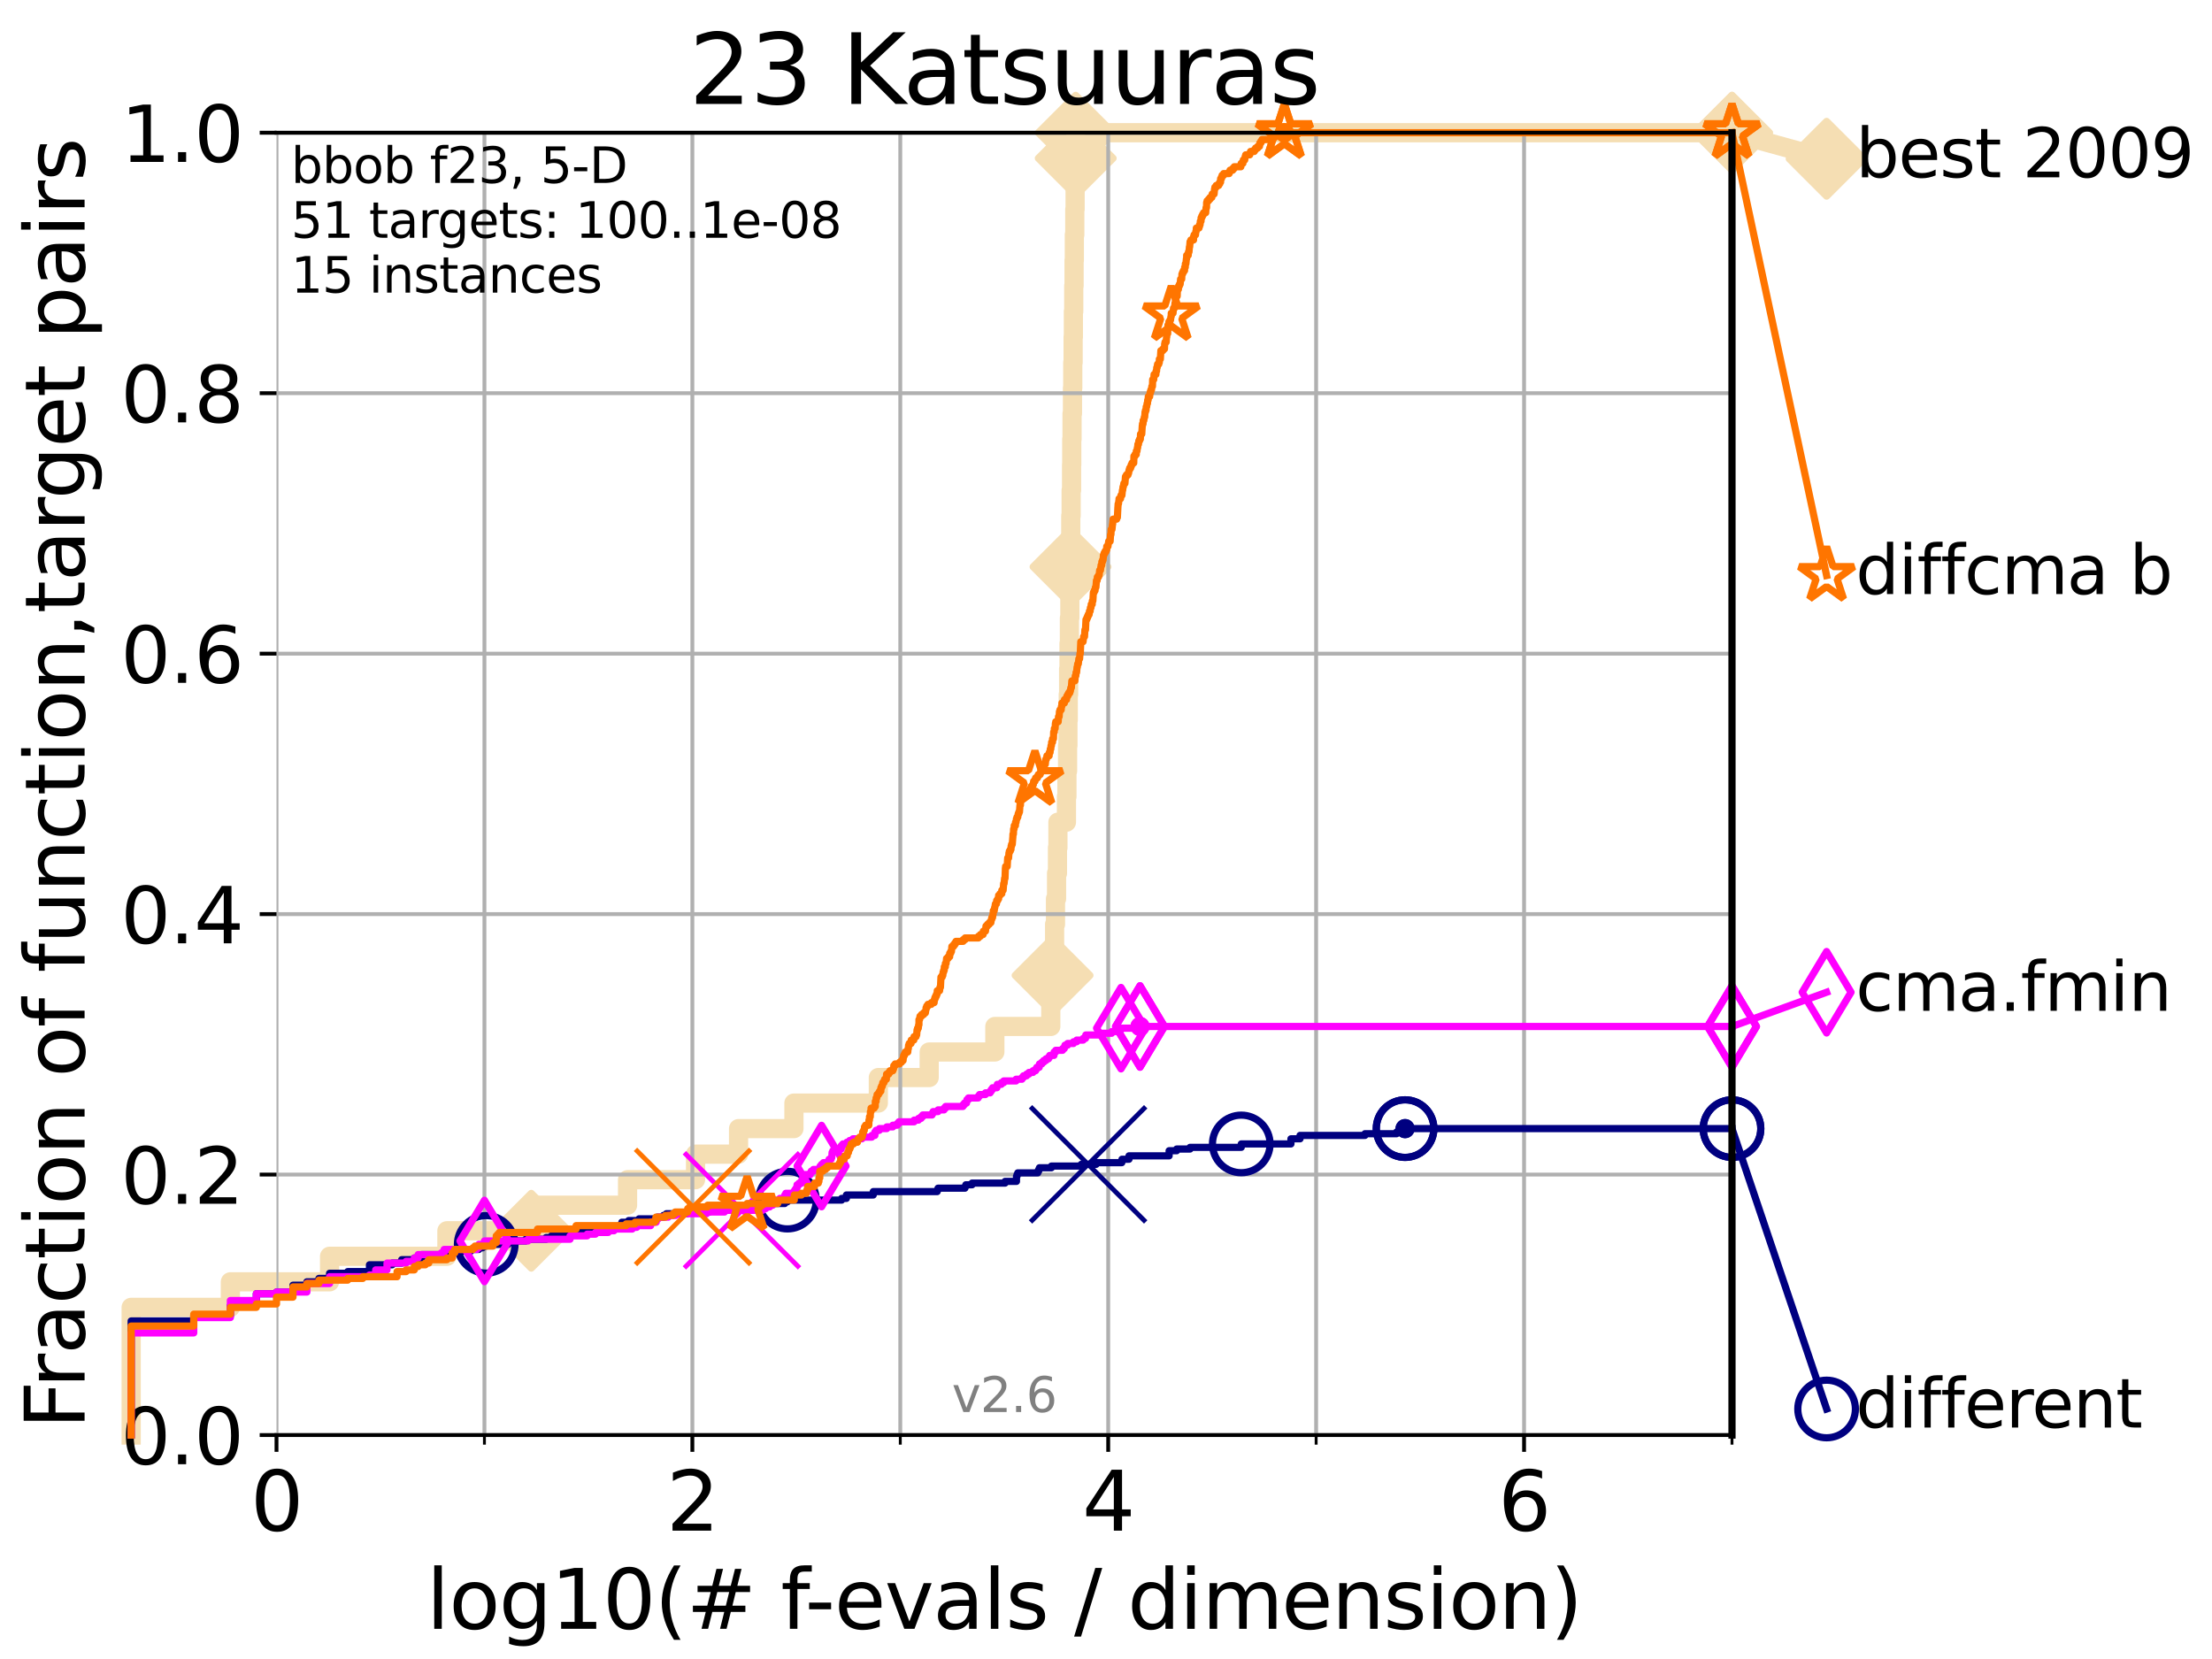 <?xml version="1.0" encoding="utf-8" standalone="no"?>
<!DOCTYPE svg PUBLIC "-//W3C//DTD SVG 1.1//EN"
  "http://www.w3.org/Graphics/SVG/1.1/DTD/svg11.dtd">
<svg height="345.6pt" version="1.1" viewBox="0 0 460.8 345.6" width="460.8pt" xmlns="http://www.w3.org/2000/svg" xmlns:xlink="http://www.w3.org/1999/xlink">
 <defs>
  <style type="text/css">*{stroke-linecap:butt;stroke-linejoin:round;}</style>
 </defs>
 <g id="figure_1">
  <g id="patch_1">
   <path d="M 0 345.6 
L 460.8 345.6 
L 460.8 0 
L 0 0 
z
" style="fill:#ffffff;"/>
  </g>
  <g id="axes_1">
   <g id="patch_2">
    <path d="M 57.6 298.944 
L 360.806 298.944 
L 360.806 27.648 
L 57.6 27.648 
z
" style="fill:#ffffff;"/>
   </g>
   <g id="line2d_1">
    <path d="M 27.324 298.944 
L 27.324 272.346 
L 47.991 272.346 
L 47.991 267.027 
L 68.657 267.027 
L 68.657 261.707 
L 93.099 261.707 
L 93.099 256.388 
L 110.675 256.388 
L 110.675 251.068 
L 130.734 251.068 
L 130.734 245.749 
L 144.896 245.749 
L 144.896 240.429 
L 153.855 240.429 
L 153.855 235.11 
L 165.392 235.11 
L 165.392 229.79 
L 182.973 229.79 
L 182.973 224.471 
L 193.564 224.471 
L 193.564 219.151 
L 207.246 219.151 
L 207.246 213.832 
L 218.897 213.832 
L 218.897 208.512 
L 219.171 208.512 
L 219.171 203.192 
L 219.268 203.192 
L 219.268 197.873 
L 219.692 197.873 
L 219.692 192.553 
L 219.879 192.553 
L 219.879 187.234 
L 220.099 187.234 
L 220.099 181.914 
L 220.288 181.914 
L 220.288 176.595 
L 220.383 176.595 
L 220.383 171.275 
L 222.158 171.275 
L 222.158 165.956 
L 222.261 165.956 
L 222.261 160.636 
L 222.393 160.636 
L 222.393 155.317 
L 222.468 155.317 
L 222.468 149.997 
L 222.537 149.997 
L 222.537 144.678 
L 222.613 144.678 
L 222.613 139.358 
L 222.696 139.358 
L 222.696 134.039 
L 222.778 134.039 
L 222.778 128.719 
L 222.871 128.719 
L 222.871 123.4 
L 222.934 123.4 
L 222.934 118.08 
L 223.008 118.08 
L 223.008 112.76 
L 223.061 112.76 
L 223.061 107.441 
L 223.136 107.441 
L 223.136 102.121 
L 223.228 102.121 
L 223.228 96.802 
L 223.265 96.802 
L 223.265 91.482 
L 223.326 91.482 
L 223.326 86.163 
L 223.415 86.163 
L 223.415 80.843 
L 223.475 80.843 
L 223.475 75.524 
L 223.549 75.524 
L 223.549 70.204 
L 223.604 70.204 
L 223.604 64.885 
L 223.678 64.885 
L 223.678 59.565 
L 223.747 59.565 
L 223.747 54.246 
L 223.802 54.246 
L 223.802 48.926 
L 223.897 48.926 
L 223.897 43.607 
L 223.964 43.607 
L 223.964 38.287 
L 224.021 38.287 
L 224.021 32.968 
L 224.09 32.968 
L 224.09 27.648 
L 360.806 27.648 
" style="fill:none;stroke:#f5deb3;stroke-linecap:square;stroke-width:4;"/>
   </g>
   <g id="line2d_2">
    <defs>
     <path d="M -0 7.778 
L 7.778 0 
L 0 -7.778 
L -7.778 -0 
z
" id="m274ea613c7" style="stroke:#f5deb3;stroke-linejoin:miter;stroke-width:1.5;"/>
    </defs>
    <g>
     <use style="fill:#f5deb3;stroke:#f5deb3;stroke-linejoin:miter;stroke-width:1.5;" x="110.675" xlink:href="#m274ea613c7" y="256.388"/>
     <use style="fill:#f5deb3;stroke:#f5deb3;stroke-linejoin:miter;stroke-width:1.5;" x="219.268" xlink:href="#m274ea613c7" y="203.192"/>
     <use style="fill:#f5deb3;stroke:#f5deb3;stroke-linejoin:miter;stroke-width:1.5;" x="223.008" xlink:href="#m274ea613c7" y="118.08"/>
     <use style="fill:#f5deb3;stroke:#f5deb3;stroke-linejoin:miter;stroke-width:1.5;" x="224.09" xlink:href="#m274ea613c7" y="32.968"/>
     <use style="fill:#f5deb3;stroke:#f5deb3;stroke-linejoin:miter;stroke-width:1.5;" x="224.09" xlink:href="#m274ea613c7" y="27.648"/>
     <use style="fill:#f5deb3;stroke:#f5deb3;stroke-linejoin:miter;stroke-width:1.5;" x="360.806" xlink:href="#m274ea613c7" y="27.648"/>
    </g>
   </g>
   <g id="line2d_3">
    <path style="fill:none;stroke:#f5deb3;stroke-linecap:square;stroke-width:4;"/>
    <g/>
   </g>
   <g id="line2d_4">
    <path d="M 360.806 27.648 
L 380.515 33.074 
" style="fill:none;stroke:#f5deb3;stroke-linecap:square;stroke-width:4;"/>
    <g>
     <use style="fill:#f5deb3;stroke:#f5deb3;stroke-linejoin:miter;stroke-width:1.5;" x="360.806" xlink:href="#m274ea613c7" y="27.648"/>
     <use style="fill:#f5deb3;stroke:#f5deb3;stroke-linejoin:miter;stroke-width:1.5;" x="380.515" xlink:href="#m274ea613c7" y="33.074"/>
    </g>
   </g>
   <g id="matplotlib.axis_1">
    <g id="xtick_1">
     <g id="line2d_5">
      <path clip-path="url(#p8d5fa47c17)" d="M 57.6 298.944 
L 57.6 27.648 
" style="fill:none;stroke:#b0b0b0;stroke-linecap:square;stroke-width:0.8;"/>
     </g>
     <g id="line2d_6">
      <defs>
       <path d="M 0 0 
L 0 3.5 
" id="m6b6e23f8a7" style="stroke:#000000;stroke-width:0.8;"/>
      </defs>
      <g>
       <use style="stroke:#000000;stroke-width:0.8;" x="57.6" xlink:href="#m6b6e23f8a7" y="298.944"/>
      </g>
     </g>
     <g id="text_1">
      <!-- 0 -->
      <g transform="translate(52.192 318.861)scale(0.17 -0.17)">
       <defs>
        <path d="M 2034 4250 
Q 1547 4250 1301 3770 
Q 1056 3291 1056 2328 
Q 1056 1369 1301 889 
Q 1547 409 2034 409 
Q 2525 409 2770 889 
Q 3016 1369 3016 2328 
Q 3016 3291 2770 3770 
Q 2525 4250 2034 4250 
z
M 2034 4750 
Q 2819 4750 3233 4129 
Q 3647 3509 3647 2328 
Q 3647 1150 3233 529 
Q 2819 -91 2034 -91 
Q 1250 -91 836 529 
Q 422 1150 422 2328 
Q 422 3509 836 4129 
Q 1250 4750 2034 4750 
z
" id="DejaVuSans-30" transform="scale(0.016)"/>
       </defs>
       <use xlink:href="#DejaVuSans-30"/>
      </g>
     </g>
    </g>
    <g id="xtick_2">
     <g id="line2d_7">
      <path clip-path="url(#p8d5fa47c17)" d="M 144.23 298.944 
L 144.23 27.648 
" style="fill:none;stroke:#b0b0b0;stroke-linecap:square;stroke-width:0.8;"/>
     </g>
     <g id="line2d_8">
      <g>
       <use style="stroke:#000000;stroke-width:0.8;" x="144.23" xlink:href="#m6b6e23f8a7" y="298.944"/>
      </g>
     </g>
     <g id="text_2">
      <!-- 2 -->
      <g transform="translate(138.822 318.861)scale(0.17 -0.17)">
       <defs>
        <path d="M 1228 531 
L 3431 531 
L 3431 0 
L 469 0 
L 469 531 
Q 828 903 1448 1529 
Q 2069 2156 2228 2338 
Q 2531 2678 2651 2914 
Q 2772 3150 2772 3378 
Q 2772 3750 2511 3984 
Q 2250 4219 1831 4219 
Q 1534 4219 1204 4116 
Q 875 4013 500 3803 
L 500 4441 
Q 881 4594 1212 4672 
Q 1544 4750 1819 4750 
Q 2544 4750 2975 4387 
Q 3406 4025 3406 3419 
Q 3406 3131 3298 2873 
Q 3191 2616 2906 2266 
Q 2828 2175 2409 1742 
Q 1991 1309 1228 531 
z
" id="DejaVuSans-32" transform="scale(0.016)"/>
       </defs>
       <use xlink:href="#DejaVuSans-32"/>
      </g>
     </g>
    </g>
    <g id="xtick_3">
     <g id="line2d_9">
      <path clip-path="url(#p8d5fa47c17)" d="M 230.861 298.944 
L 230.861 27.648 
" style="fill:none;stroke:#b0b0b0;stroke-linecap:square;stroke-width:0.8;"/>
     </g>
     <g id="line2d_10">
      <g>
       <use style="stroke:#000000;stroke-width:0.8;" x="230.861" xlink:href="#m6b6e23f8a7" y="298.944"/>
      </g>
     </g>
     <g id="text_3">
      <!-- 4 -->
      <g transform="translate(225.453 318.861)scale(0.17 -0.17)">
       <defs>
        <path d="M 2419 4116 
L 825 1625 
L 2419 1625 
L 2419 4116 
z
M 2253 4666 
L 3047 4666 
L 3047 1625 
L 3713 1625 
L 3713 1100 
L 3047 1100 
L 3047 0 
L 2419 0 
L 2419 1100 
L 313 1100 
L 313 1709 
L 2253 4666 
z
" id="DejaVuSans-34" transform="scale(0.016)"/>
       </defs>
       <use xlink:href="#DejaVuSans-34"/>
      </g>
     </g>
    </g>
    <g id="xtick_4">
     <g id="line2d_11">
      <path clip-path="url(#p8d5fa47c17)" d="M 317.491 298.944 
L 317.491 27.648 
" style="fill:none;stroke:#b0b0b0;stroke-linecap:square;stroke-width:0.8;"/>
     </g>
     <g id="line2d_12">
      <g>
       <use style="stroke:#000000;stroke-width:0.8;" x="317.491" xlink:href="#m6b6e23f8a7" y="298.944"/>
      </g>
     </g>
     <g id="text_4">
      <!-- 6 -->
      <g transform="translate(312.083 318.861)scale(0.17 -0.17)">
       <defs>
        <path d="M 2113 2584 
Q 1688 2584 1439 2293 
Q 1191 2003 1191 1497 
Q 1191 994 1439 701 
Q 1688 409 2113 409 
Q 2538 409 2786 701 
Q 3034 994 3034 1497 
Q 3034 2003 2786 2293 
Q 2538 2584 2113 2584 
z
M 3366 4563 
L 3366 3988 
Q 3128 4100 2886 4159 
Q 2644 4219 2406 4219 
Q 1781 4219 1451 3797 
Q 1122 3375 1075 2522 
Q 1259 2794 1537 2939 
Q 1816 3084 2150 3084 
Q 2853 3084 3261 2657 
Q 3669 2231 3669 1497 
Q 3669 778 3244 343 
Q 2819 -91 2113 -91 
Q 1303 -91 875 529 
Q 447 1150 447 2328 
Q 447 3434 972 4092 
Q 1497 4750 2381 4750 
Q 2619 4750 2861 4703 
Q 3103 4656 3366 4563 
z
" id="DejaVuSans-36" transform="scale(0.016)"/>
       </defs>
       <use xlink:href="#DejaVuSans-36"/>
      </g>
     </g>
    </g>
    <g id="xtick_5">
     <g id="line2d_13">
      <path clip-path="url(#p8d5fa47c17)" d="M 100.915 298.944 
L 100.915 27.648 
" style="fill:none;stroke:#b0b0b0;stroke-linecap:square;stroke-width:0.8;"/>
     </g>
     <g id="line2d_14">
      <defs>
       <path d="M 0 0 
L 0 2 
" id="mb68ed905a5" style="stroke:#000000;stroke-width:0.6;"/>
      </defs>
      <g>
       <use style="stroke:#000000;stroke-width:0.6;" x="100.915" xlink:href="#mb68ed905a5" y="298.944"/>
      </g>
     </g>
    </g>
    <g id="xtick_6">
     <g id="line2d_15">
      <path clip-path="url(#p8d5fa47c17)" d="M 187.546 298.944 
L 187.546 27.648 
" style="fill:none;stroke:#b0b0b0;stroke-linecap:square;stroke-width:0.8;"/>
     </g>
     <g id="line2d_16">
      <g>
       <use style="stroke:#000000;stroke-width:0.6;" x="187.546" xlink:href="#mb68ed905a5" y="298.944"/>
      </g>
     </g>
    </g>
    <g id="xtick_7">
     <g id="line2d_17">
      <path clip-path="url(#p8d5fa47c17)" d="M 274.176 298.944 
L 274.176 27.648 
" style="fill:none;stroke:#b0b0b0;stroke-linecap:square;stroke-width:0.8;"/>
     </g>
     <g id="line2d_18">
      <g>
       <use style="stroke:#000000;stroke-width:0.6;" x="274.176" xlink:href="#mb68ed905a5" y="298.944"/>
      </g>
     </g>
    </g>
    <g id="xtick_8">
     <g id="line2d_19">
      <path clip-path="url(#p8d5fa47c17)" d="M 360.806 298.944 
L 360.806 27.648 
" style="fill:none;stroke:#b0b0b0;stroke-linecap:square;stroke-width:0.8;"/>
     </g>
     <g id="line2d_20">
      <g>
       <use style="stroke:#000000;stroke-width:0.6;" x="360.806" xlink:href="#mb68ed905a5" y="298.944"/>
      </g>
     </g>
    </g>
    <g id="text_5">
     <!-- log10(# f-evals / dimension) -->
     <g transform="translate(88.823 339.314)scale(0.17 -0.17)">
      <defs>
       <path d="M 603 4863 
L 1178 4863 
L 1178 0 
L 603 0 
L 603 4863 
z
" id="DejaVuSans-6c" transform="scale(0.016)"/>
       <path d="M 1959 3097 
Q 1497 3097 1228 2736 
Q 959 2375 959 1747 
Q 959 1119 1226 758 
Q 1494 397 1959 397 
Q 2419 397 2687 759 
Q 2956 1122 2956 1747 
Q 2956 2369 2687 2733 
Q 2419 3097 1959 3097 
z
M 1959 3584 
Q 2709 3584 3137 3096 
Q 3566 2609 3566 1747 
Q 3566 888 3137 398 
Q 2709 -91 1959 -91 
Q 1206 -91 779 398 
Q 353 888 353 1747 
Q 353 2609 779 3096 
Q 1206 3584 1959 3584 
z
" id="DejaVuSans-6f" transform="scale(0.016)"/>
       <path d="M 2906 1791 
Q 2906 2416 2648 2759 
Q 2391 3103 1925 3103 
Q 1463 3103 1205 2759 
Q 947 2416 947 1791 
Q 947 1169 1205 825 
Q 1463 481 1925 481 
Q 2391 481 2648 825 
Q 2906 1169 2906 1791 
z
M 3481 434 
Q 3481 -459 3084 -895 
Q 2688 -1331 1869 -1331 
Q 1566 -1331 1297 -1286 
Q 1028 -1241 775 -1147 
L 775 -588 
Q 1028 -725 1275 -790 
Q 1522 -856 1778 -856 
Q 2344 -856 2625 -561 
Q 2906 -266 2906 331 
L 2906 616 
Q 2728 306 2450 153 
Q 2172 0 1784 0 
Q 1141 0 747 490 
Q 353 981 353 1791 
Q 353 2603 747 3093 
Q 1141 3584 1784 3584 
Q 2172 3584 2450 3431 
Q 2728 3278 2906 2969 
L 2906 3500 
L 3481 3500 
L 3481 434 
z
" id="DejaVuSans-67" transform="scale(0.016)"/>
       <path d="M 794 531 
L 1825 531 
L 1825 4091 
L 703 3866 
L 703 4441 
L 1819 4666 
L 2450 4666 
L 2450 531 
L 3481 531 
L 3481 0 
L 794 0 
L 794 531 
z
" id="DejaVuSans-31" transform="scale(0.016)"/>
       <path d="M 1984 4856 
Q 1566 4138 1362 3434 
Q 1159 2731 1159 2009 
Q 1159 1288 1364 580 
Q 1569 -128 1984 -844 
L 1484 -844 
Q 1016 -109 783 600 
Q 550 1309 550 2009 
Q 550 2706 781 3412 
Q 1013 4119 1484 4856 
L 1984 4856 
z
" id="DejaVuSans-28" transform="scale(0.016)"/>
       <path d="M 3272 2816 
L 2363 2816 
L 2100 1772 
L 3016 1772 
L 3272 2816 
z
M 2803 4594 
L 2478 3297 
L 3391 3297 
L 3719 4594 
L 4219 4594 
L 3897 3297 
L 4872 3297 
L 4872 2816 
L 3775 2816 
L 3519 1772 
L 4513 1772 
L 4513 1294 
L 3397 1294 
L 3072 0 
L 2572 0 
L 2894 1294 
L 1978 1294 
L 1656 0 
L 1153 0 
L 1478 1294 
L 494 1294 
L 494 1772 
L 1594 1772 
L 1856 2816 
L 850 2816 
L 850 3297 
L 1978 3297 
L 2297 4594 
L 2803 4594 
z
" id="DejaVuSans-23" transform="scale(0.016)"/>
       <path id="DejaVuSans-20" transform="scale(0.016)"/>
       <path d="M 2375 4863 
L 2375 4384 
L 1825 4384 
Q 1516 4384 1395 4259 
Q 1275 4134 1275 3809 
L 1275 3500 
L 2222 3500 
L 2222 3053 
L 1275 3053 
L 1275 0 
L 697 0 
L 697 3053 
L 147 3053 
L 147 3500 
L 697 3500 
L 697 3744 
Q 697 4328 969 4595 
Q 1241 4863 1831 4863 
L 2375 4863 
z
" id="DejaVuSans-66" transform="scale(0.016)"/>
       <path d="M 313 2009 
L 1997 2009 
L 1997 1497 
L 313 1497 
L 313 2009 
z
" id="DejaVuSans-2d" transform="scale(0.016)"/>
       <path d="M 3597 1894 
L 3597 1613 
L 953 1613 
Q 991 1019 1311 708 
Q 1631 397 2203 397 
Q 2534 397 2845 478 
Q 3156 559 3463 722 
L 3463 178 
Q 3153 47 2828 -22 
Q 2503 -91 2169 -91 
Q 1331 -91 842 396 
Q 353 884 353 1716 
Q 353 2575 817 3079 
Q 1281 3584 2069 3584 
Q 2775 3584 3186 3129 
Q 3597 2675 3597 1894 
z
M 3022 2063 
Q 3016 2534 2758 2815 
Q 2500 3097 2075 3097 
Q 1594 3097 1305 2825 
Q 1016 2553 972 2059 
L 3022 2063 
z
" id="DejaVuSans-65" transform="scale(0.016)"/>
       <path d="M 191 3500 
L 800 3500 
L 1894 563 
L 2988 3500 
L 3597 3500 
L 2284 0 
L 1503 0 
L 191 3500 
z
" id="DejaVuSans-76" transform="scale(0.016)"/>
       <path d="M 2194 1759 
Q 1497 1759 1228 1600 
Q 959 1441 959 1056 
Q 959 750 1161 570 
Q 1363 391 1709 391 
Q 2188 391 2477 730 
Q 2766 1069 2766 1631 
L 2766 1759 
L 2194 1759 
z
M 3341 1997 
L 3341 0 
L 2766 0 
L 2766 531 
Q 2569 213 2275 61 
Q 1981 -91 1556 -91 
Q 1019 -91 701 211 
Q 384 513 384 1019 
Q 384 1609 779 1909 
Q 1175 2209 1959 2209 
L 2766 2209 
L 2766 2266 
Q 2766 2663 2505 2880 
Q 2244 3097 1772 3097 
Q 1472 3097 1187 3025 
Q 903 2953 641 2809 
L 641 3341 
Q 956 3463 1253 3523 
Q 1550 3584 1831 3584 
Q 2591 3584 2966 3190 
Q 3341 2797 3341 1997 
z
" id="DejaVuSans-61" transform="scale(0.016)"/>
       <path d="M 2834 3397 
L 2834 2853 
Q 2591 2978 2328 3040 
Q 2066 3103 1784 3103 
Q 1356 3103 1142 2972 
Q 928 2841 928 2578 
Q 928 2378 1081 2264 
Q 1234 2150 1697 2047 
L 1894 2003 
Q 2506 1872 2764 1633 
Q 3022 1394 3022 966 
Q 3022 478 2636 193 
Q 2250 -91 1575 -91 
Q 1294 -91 989 -36 
Q 684 19 347 128 
L 347 722 
Q 666 556 975 473 
Q 1284 391 1588 391 
Q 1994 391 2212 530 
Q 2431 669 2431 922 
Q 2431 1156 2273 1281 
Q 2116 1406 1581 1522 
L 1381 1569 
Q 847 1681 609 1914 
Q 372 2147 372 2553 
Q 372 3047 722 3315 
Q 1072 3584 1716 3584 
Q 2034 3584 2315 3537 
Q 2597 3491 2834 3397 
z
" id="DejaVuSans-73" transform="scale(0.016)"/>
       <path d="M 1625 4666 
L 2156 4666 
L 531 -594 
L 0 -594 
L 1625 4666 
z
" id="DejaVuSans-2f" transform="scale(0.016)"/>
       <path d="M 2906 2969 
L 2906 4863 
L 3481 4863 
L 3481 0 
L 2906 0 
L 2906 525 
Q 2725 213 2448 61 
Q 2172 -91 1784 -91 
Q 1150 -91 751 415 
Q 353 922 353 1747 
Q 353 2572 751 3078 
Q 1150 3584 1784 3584 
Q 2172 3584 2448 3432 
Q 2725 3281 2906 2969 
z
M 947 1747 
Q 947 1113 1208 752 
Q 1469 391 1925 391 
Q 2381 391 2643 752 
Q 2906 1113 2906 1747 
Q 2906 2381 2643 2742 
Q 2381 3103 1925 3103 
Q 1469 3103 1208 2742 
Q 947 2381 947 1747 
z
" id="DejaVuSans-64" transform="scale(0.016)"/>
       <path d="M 603 3500 
L 1178 3500 
L 1178 0 
L 603 0 
L 603 3500 
z
M 603 4863 
L 1178 4863 
L 1178 4134 
L 603 4134 
L 603 4863 
z
" id="DejaVuSans-69" transform="scale(0.016)"/>
       <path d="M 3328 2828 
Q 3544 3216 3844 3400 
Q 4144 3584 4550 3584 
Q 5097 3584 5394 3201 
Q 5691 2819 5691 2113 
L 5691 0 
L 5113 0 
L 5113 2094 
Q 5113 2597 4934 2840 
Q 4756 3084 4391 3084 
Q 3944 3084 3684 2787 
Q 3425 2491 3425 1978 
L 3425 0 
L 2847 0 
L 2847 2094 
Q 2847 2600 2669 2842 
Q 2491 3084 2119 3084 
Q 1678 3084 1418 2786 
Q 1159 2488 1159 1978 
L 1159 0 
L 581 0 
L 581 3500 
L 1159 3500 
L 1159 2956 
Q 1356 3278 1631 3431 
Q 1906 3584 2284 3584 
Q 2666 3584 2933 3390 
Q 3200 3197 3328 2828 
z
" id="DejaVuSans-6d" transform="scale(0.016)"/>
       <path d="M 3513 2113 
L 3513 0 
L 2938 0 
L 2938 2094 
Q 2938 2591 2744 2837 
Q 2550 3084 2163 3084 
Q 1697 3084 1428 2787 
Q 1159 2491 1159 1978 
L 1159 0 
L 581 0 
L 581 3500 
L 1159 3500 
L 1159 2956 
Q 1366 3272 1645 3428 
Q 1925 3584 2291 3584 
Q 2894 3584 3203 3211 
Q 3513 2838 3513 2113 
z
" id="DejaVuSans-6e" transform="scale(0.016)"/>
       <path d="M 513 4856 
L 1013 4856 
Q 1481 4119 1714 3412 
Q 1947 2706 1947 2009 
Q 1947 1309 1714 600 
Q 1481 -109 1013 -844 
L 513 -844 
Q 928 -128 1133 580 
Q 1338 1288 1338 2009 
Q 1338 2731 1133 3434 
Q 928 4138 513 4856 
z
" id="DejaVuSans-29" transform="scale(0.016)"/>
      </defs>
      <use xlink:href="#DejaVuSans-6c"/>
      <use x="27.783" xlink:href="#DejaVuSans-6f"/>
      <use x="88.965" xlink:href="#DejaVuSans-67"/>
      <use x="152.441" xlink:href="#DejaVuSans-31"/>
      <use x="216.064" xlink:href="#DejaVuSans-30"/>
      <use x="279.688" xlink:href="#DejaVuSans-28"/>
      <use x="318.701" xlink:href="#DejaVuSans-23"/>
      <use x="402.49" xlink:href="#DejaVuSans-20"/>
      <use x="434.277" xlink:href="#DejaVuSans-66"/>
      <use x="463.982" xlink:href="#DejaVuSans-2d"/>
      <use x="500.066" xlink:href="#DejaVuSans-65"/>
      <use x="561.59" xlink:href="#DejaVuSans-76"/>
      <use x="620.77" xlink:href="#DejaVuSans-61"/>
      <use x="682.049" xlink:href="#DejaVuSans-6c"/>
      <use x="709.832" xlink:href="#DejaVuSans-73"/>
      <use x="761.932" xlink:href="#DejaVuSans-20"/>
      <use x="793.719" xlink:href="#DejaVuSans-2f"/>
      <use x="827.41" xlink:href="#DejaVuSans-20"/>
      <use x="859.197" xlink:href="#DejaVuSans-64"/>
      <use x="922.674" xlink:href="#DejaVuSans-69"/>
      <use x="950.457" xlink:href="#DejaVuSans-6d"/>
      <use x="1047.869" xlink:href="#DejaVuSans-65"/>
      <use x="1109.393" xlink:href="#DejaVuSans-6e"/>
      <use x="1172.771" xlink:href="#DejaVuSans-73"/>
      <use x="1224.871" xlink:href="#DejaVuSans-69"/>
      <use x="1252.654" xlink:href="#DejaVuSans-6f"/>
      <use x="1313.836" xlink:href="#DejaVuSans-6e"/>
      <use x="1377.215" xlink:href="#DejaVuSans-29"/>
     </g>
    </g>
   </g>
   <g id="matplotlib.axis_2">
    <g id="ytick_1">
     <g id="line2d_21">
      <path clip-path="url(#p8d5fa47c17)" d="M 57.6 298.944 
L 360.806 298.944 
" style="fill:none;stroke:#b0b0b0;stroke-linecap:square;stroke-width:0.8;"/>
     </g>
     <g id="line2d_22">
      <defs>
       <path d="M 0 0 
L -3.5 0 
" id="m6633d15d2b" style="stroke:#000000;stroke-width:0.8;"/>
      </defs>
      <g>
       <use style="stroke:#000000;stroke-width:0.8;" x="57.6" xlink:href="#m6633d15d2b" y="298.944"/>
      </g>
     </g>
     <g id="text_6">
      <!-- 0.0 -->
      <g transform="translate(25.155 305.023)scale(0.16 -0.16)">
       <defs>
        <path d="M 684 794 
L 1344 794 
L 1344 0 
L 684 0 
L 684 794 
z
" id="DejaVuSans-2e" transform="scale(0.016)"/>
       </defs>
       <use xlink:href="#DejaVuSans-30"/>
       <use x="63.623" xlink:href="#DejaVuSans-2e"/>
       <use x="95.41" xlink:href="#DejaVuSans-30"/>
      </g>
     </g>
    </g>
    <g id="ytick_2">
     <g id="line2d_23">
      <path clip-path="url(#p8d5fa47c17)" d="M 57.6 244.685 
L 360.806 244.685 
" style="fill:none;stroke:#b0b0b0;stroke-linecap:square;stroke-width:0.8;"/>
     </g>
     <g id="line2d_24">
      <g>
       <use style="stroke:#000000;stroke-width:0.8;" x="57.6" xlink:href="#m6633d15d2b" y="244.685"/>
      </g>
     </g>
     <g id="text_7">
      <!-- 0.2 -->
      <g transform="translate(25.155 250.764)scale(0.16 -0.16)">
       <use xlink:href="#DejaVuSans-30"/>
       <use x="63.623" xlink:href="#DejaVuSans-2e"/>
       <use x="95.41" xlink:href="#DejaVuSans-32"/>
      </g>
     </g>
    </g>
    <g id="ytick_3">
     <g id="line2d_25">
      <path clip-path="url(#p8d5fa47c17)" d="M 57.6 190.426 
L 360.806 190.426 
" style="fill:none;stroke:#b0b0b0;stroke-linecap:square;stroke-width:0.8;"/>
     </g>
     <g id="line2d_26">
      <g>
       <use style="stroke:#000000;stroke-width:0.8;" x="57.6" xlink:href="#m6633d15d2b" y="190.426"/>
      </g>
     </g>
     <g id="text_8">
      <!-- 0.4 -->
      <g transform="translate(25.155 196.504)scale(0.16 -0.16)">
       <use xlink:href="#DejaVuSans-30"/>
       <use x="63.623" xlink:href="#DejaVuSans-2e"/>
       <use x="95.41" xlink:href="#DejaVuSans-34"/>
      </g>
     </g>
    </g>
    <g id="ytick_4">
     <g id="line2d_27">
      <path clip-path="url(#p8d5fa47c17)" d="M 57.6 136.166 
L 360.806 136.166 
" style="fill:none;stroke:#b0b0b0;stroke-linecap:square;stroke-width:0.8;"/>
     </g>
     <g id="line2d_28">
      <g>
       <use style="stroke:#000000;stroke-width:0.8;" x="57.6" xlink:href="#m6633d15d2b" y="136.166"/>
      </g>
     </g>
     <g id="text_9">
      <!-- 0.6 -->
      <g transform="translate(25.155 142.245)scale(0.16 -0.16)">
       <use xlink:href="#DejaVuSans-30"/>
       <use x="63.623" xlink:href="#DejaVuSans-2e"/>
       <use x="95.41" xlink:href="#DejaVuSans-36"/>
      </g>
     </g>
    </g>
    <g id="ytick_5">
     <g id="line2d_29">
      <path clip-path="url(#p8d5fa47c17)" d="M 57.6 81.907 
L 360.806 81.907 
" style="fill:none;stroke:#b0b0b0;stroke-linecap:square;stroke-width:0.8;"/>
     </g>
     <g id="line2d_30">
      <g>
       <use style="stroke:#000000;stroke-width:0.8;" x="57.6" xlink:href="#m6633d15d2b" y="81.907"/>
      </g>
     </g>
     <g id="text_10">
      <!-- 0.8 -->
      <g transform="translate(25.155 87.986)scale(0.16 -0.16)">
       <defs>
        <path d="M 2034 2216 
Q 1584 2216 1326 1975 
Q 1069 1734 1069 1313 
Q 1069 891 1326 650 
Q 1584 409 2034 409 
Q 2484 409 2743 651 
Q 3003 894 3003 1313 
Q 3003 1734 2745 1975 
Q 2488 2216 2034 2216 
z
M 1403 2484 
Q 997 2584 770 2862 
Q 544 3141 544 3541 
Q 544 4100 942 4425 
Q 1341 4750 2034 4750 
Q 2731 4750 3128 4425 
Q 3525 4100 3525 3541 
Q 3525 3141 3298 2862 
Q 3072 2584 2669 2484 
Q 3125 2378 3379 2068 
Q 3634 1759 3634 1313 
Q 3634 634 3220 271 
Q 2806 -91 2034 -91 
Q 1263 -91 848 271 
Q 434 634 434 1313 
Q 434 1759 690 2068 
Q 947 2378 1403 2484 
z
M 1172 3481 
Q 1172 3119 1398 2916 
Q 1625 2713 2034 2713 
Q 2441 2713 2670 2916 
Q 2900 3119 2900 3481 
Q 2900 3844 2670 4047 
Q 2441 4250 2034 4250 
Q 1625 4250 1398 4047 
Q 1172 3844 1172 3481 
z
" id="DejaVuSans-38" transform="scale(0.016)"/>
       </defs>
       <use xlink:href="#DejaVuSans-30"/>
       <use x="63.623" xlink:href="#DejaVuSans-2e"/>
       <use x="95.41" xlink:href="#DejaVuSans-38"/>
      </g>
     </g>
    </g>
    <g id="ytick_6">
     <g id="line2d_31">
      <path clip-path="url(#p8d5fa47c17)" d="M 57.6 27.648 
L 360.806 27.648 
" style="fill:none;stroke:#b0b0b0;stroke-linecap:square;stroke-width:0.8;"/>
     </g>
     <g id="line2d_32">
      <g>
       <use style="stroke:#000000;stroke-width:0.8;" x="57.6" xlink:href="#m6633d15d2b" y="27.648"/>
      </g>
     </g>
     <g id="text_11">
      <!-- 1.0 -->
      <g transform="translate(25.155 33.727)scale(0.16 -0.16)">
       <use xlink:href="#DejaVuSans-31"/>
       <use x="63.623" xlink:href="#DejaVuSans-2e"/>
       <use x="95.41" xlink:href="#DejaVuSans-30"/>
      </g>
     </g>
    </g>
    <g id="text_12">
     <!-- Fraction of function,target pairs -->
     <g transform="translate(17.62 297.681)rotate(-90)scale(0.17 -0.17)">
      <defs>
       <path d="M 628 4666 
L 3309 4666 
L 3309 4134 
L 1259 4134 
L 1259 2759 
L 3109 2759 
L 3109 2228 
L 1259 2228 
L 1259 0 
L 628 0 
L 628 4666 
z
" id="DejaVuSans-46" transform="scale(0.016)"/>
       <path d="M 2631 2963 
Q 2534 3019 2420 3045 
Q 2306 3072 2169 3072 
Q 1681 3072 1420 2755 
Q 1159 2438 1159 1844 
L 1159 0 
L 581 0 
L 581 3500 
L 1159 3500 
L 1159 2956 
Q 1341 3275 1631 3429 
Q 1922 3584 2338 3584 
Q 2397 3584 2469 3576 
Q 2541 3569 2628 3553 
L 2631 2963 
z
" id="DejaVuSans-72" transform="scale(0.016)"/>
       <path d="M 3122 3366 
L 3122 2828 
Q 2878 2963 2633 3030 
Q 2388 3097 2138 3097 
Q 1578 3097 1268 2742 
Q 959 2388 959 1747 
Q 959 1106 1268 751 
Q 1578 397 2138 397 
Q 2388 397 2633 464 
Q 2878 531 3122 666 
L 3122 134 
Q 2881 22 2623 -34 
Q 2366 -91 2075 -91 
Q 1284 -91 818 406 
Q 353 903 353 1747 
Q 353 2603 823 3093 
Q 1294 3584 2113 3584 
Q 2378 3584 2631 3529 
Q 2884 3475 3122 3366 
z
" id="DejaVuSans-63" transform="scale(0.016)"/>
       <path d="M 1172 4494 
L 1172 3500 
L 2356 3500 
L 2356 3053 
L 1172 3053 
L 1172 1153 
Q 1172 725 1289 603 
Q 1406 481 1766 481 
L 2356 481 
L 2356 0 
L 1766 0 
Q 1100 0 847 248 
Q 594 497 594 1153 
L 594 3053 
L 172 3053 
L 172 3500 
L 594 3500 
L 594 4494 
L 1172 4494 
z
" id="DejaVuSans-74" transform="scale(0.016)"/>
       <path d="M 544 1381 
L 544 3500 
L 1119 3500 
L 1119 1403 
Q 1119 906 1312 657 
Q 1506 409 1894 409 
Q 2359 409 2629 706 
Q 2900 1003 2900 1516 
L 2900 3500 
L 3475 3500 
L 3475 0 
L 2900 0 
L 2900 538 
Q 2691 219 2414 64 
Q 2138 -91 1772 -91 
Q 1169 -91 856 284 
Q 544 659 544 1381 
z
M 1991 3584 
L 1991 3584 
z
" id="DejaVuSans-75" transform="scale(0.016)"/>
       <path d="M 750 794 
L 1409 794 
L 1409 256 
L 897 -744 
L 494 -744 
L 750 256 
L 750 794 
z
" id="DejaVuSans-2c" transform="scale(0.016)"/>
       <path d="M 1159 525 
L 1159 -1331 
L 581 -1331 
L 581 3500 
L 1159 3500 
L 1159 2969 
Q 1341 3281 1617 3432 
Q 1894 3584 2278 3584 
Q 2916 3584 3314 3078 
Q 3713 2572 3713 1747 
Q 3713 922 3314 415 
Q 2916 -91 2278 -91 
Q 1894 -91 1617 61 
Q 1341 213 1159 525 
z
M 3116 1747 
Q 3116 2381 2855 2742 
Q 2594 3103 2138 3103 
Q 1681 3103 1420 2742 
Q 1159 2381 1159 1747 
Q 1159 1113 1420 752 
Q 1681 391 2138 391 
Q 2594 391 2855 752 
Q 3116 1113 3116 1747 
z
" id="DejaVuSans-70" transform="scale(0.016)"/>
      </defs>
      <use xlink:href="#DejaVuSans-46"/>
      <use x="50.27" xlink:href="#DejaVuSans-72"/>
      <use x="91.383" xlink:href="#DejaVuSans-61"/>
      <use x="152.662" xlink:href="#DejaVuSans-63"/>
      <use x="207.643" xlink:href="#DejaVuSans-74"/>
      <use x="246.852" xlink:href="#DejaVuSans-69"/>
      <use x="274.635" xlink:href="#DejaVuSans-6f"/>
      <use x="335.816" xlink:href="#DejaVuSans-6e"/>
      <use x="399.195" xlink:href="#DejaVuSans-20"/>
      <use x="430.982" xlink:href="#DejaVuSans-6f"/>
      <use x="492.164" xlink:href="#DejaVuSans-66"/>
      <use x="527.369" xlink:href="#DejaVuSans-20"/>
      <use x="559.156" xlink:href="#DejaVuSans-66"/>
      <use x="594.361" xlink:href="#DejaVuSans-75"/>
      <use x="657.74" xlink:href="#DejaVuSans-6e"/>
      <use x="721.119" xlink:href="#DejaVuSans-63"/>
      <use x="776.1" xlink:href="#DejaVuSans-74"/>
      <use x="815.309" xlink:href="#DejaVuSans-69"/>
      <use x="843.092" xlink:href="#DejaVuSans-6f"/>
      <use x="904.273" xlink:href="#DejaVuSans-6e"/>
      <use x="967.652" xlink:href="#DejaVuSans-2c"/>
      <use x="999.439" xlink:href="#DejaVuSans-74"/>
      <use x="1038.648" xlink:href="#DejaVuSans-61"/>
      <use x="1099.928" xlink:href="#DejaVuSans-72"/>
      <use x="1139.291" xlink:href="#DejaVuSans-67"/>
      <use x="1202.768" xlink:href="#DejaVuSans-65"/>
      <use x="1264.291" xlink:href="#DejaVuSans-74"/>
      <use x="1303.5" xlink:href="#DejaVuSans-20"/>
      <use x="1335.287" xlink:href="#DejaVuSans-70"/>
      <use x="1398.764" xlink:href="#DejaVuSans-61"/>
      <use x="1460.043" xlink:href="#DejaVuSans-69"/>
      <use x="1487.826" xlink:href="#DejaVuSans-72"/>
      <use x="1528.939" xlink:href="#DejaVuSans-73"/>
     </g>
    </g>
   </g>
   <g id="line2d_33">
    <defs>
     <path d="M 0 1.5 
C 0.398 1.5 0.779 1.342 1.061 1.061 
C 1.342 0.779 1.5 0.398 1.5 0 
C 1.5 -0.398 1.342 -0.779 1.061 -1.061 
C 0.779 -1.342 0.398 -1.5 0 -1.5 
C -0.398 -1.5 -0.779 -1.342 -1.061 -1.061 
C -1.342 -0.779 -1.5 -0.398 -1.5 0 
C -1.5 0.398 -1.342 0.779 -1.061 1.061 
C -0.779 1.342 -0.398 1.5 0 1.5 
z
" id="m7dbaadaef9" style="stroke:#f5deb3;"/>
    </defs>
    <g>
     <use style="fill:#f5deb3;stroke:#f5deb3;" x="224.09" xlink:href="#m7dbaadaef9" y="27.648"/>
     <use style="fill:#f5deb3;stroke:#f5deb3;" x="224.09" xlink:href="#m7dbaadaef9" y="27.648"/>
    </g>
   </g>
   <g id="line2d_34">
    <defs>
     <path d="M 0 1.5 
C 0.398 1.5 0.779 1.342 1.061 1.061 
C 1.342 0.779 1.5 0.398 1.5 0 
C 1.5 -0.398 1.342 -0.779 1.061 -1.061 
C 0.779 -1.342 0.398 -1.5 0 -1.5 
C -0.398 -1.5 -0.779 -1.342 -1.061 -1.061 
C -1.342 -0.779 -1.5 -0.398 -1.5 0 
C -1.5 0.398 -1.342 0.779 -1.061 1.061 
C -0.779 1.342 -0.398 1.5 0 1.5 
z
" id="m7996f962ef" style="stroke:#000080;"/>
    </defs>
    <g>
     <use style="fill:#000080;stroke:#000080;" x="292.703" xlink:href="#m7996f962ef" y="235.11"/>
     <use style="fill:#000080;stroke:#000080;" x="292.703" xlink:href="#m7996f962ef" y="235.11"/>
    </g>
   </g>
   <g id="line2d_35">
    <path d="M 27.324 298.944 
L 27.324 275.183 
L 40.363 275.183 
L 40.363 274.12 
L 47.991 274.12 
L 47.991 271.992 
L 53.402 271.992 
L 53.402 269.509 
L 57.6 269.509 
L 57.6 269.155 
L 61.03 269.155 
L 61.03 267.736 
L 63.93 267.736 
L 63.93 267.027 
L 66.441 267.027 
L 66.441 266.318 
L 68.657 266.318 
L 68.657 265.254 
L 72.432 265.254 
L 72.432 264.899 
L 76.969 264.899 
L 76.969 263.48 
L 81.696 263.48 
L 81.696 263.126 
L 83.678 263.126 
L 83.678 262.417 
L 86.307 262.417 
L 86.307 262.062 
L 87.876 262.062 
L 87.876 261.353 
L 94.206 261.353 
L 94.206 260.643 
L 98.078 260.643 
L 98.078 260.289 
L 99.751 260.289 
L 99.751 259.934 
L 100.535 259.934 
L 100.535 259.579 
L 101.288 259.579 
L 101.288 259.225 
L 105.851 259.225 
L 105.851 258.516 
L 109.52 258.516 
L 109.52 258.161 
L 113.765 258.161 
L 113.765 257.806 
L 114.872 257.806 
L 114.872 257.452 
L 119.034 257.452 
L 119.034 257.097 
L 120.149 257.097 
L 120.149 256.742 
L 122.678 256.742 
L 122.678 256.388 
L 126.517 256.388 
L 126.517 255.678 
L 129.041 255.678 
L 129.041 255.324 
L 129.541 255.324 
L 129.541 254.615 
L 130.964 254.615 
L 130.964 254.26 
L 133.12 254.26 
L 133.12 253.905 
L 136.92 253.905 
L 136.92 253.551 
L 138.207 253.551 
L 138.207 253.196 
L 138.819 253.196 
L 138.819 252.841 
L 143.106 252.841 
L 143.106 252.487 
L 147.754 252.487 
L 147.754 252.132 
L 148.307 252.132 
L 148.307 251.778 
L 150.262 251.778 
L 150.262 251.423 
L 156.245 251.423 
L 156.245 251.068 
L 159.284 251.068 
L 159.284 250.714 
L 163.478 250.714 
L 163.478 250.359 
L 164.037 250.359 
L 164.037 250.004 
L 175.324 250.004 
L 175.324 249.65 
L 176.32 249.65 
L 176.32 248.94 
L 181.917 248.94 
L 181.917 248.231 
L 195.236 248.231 
L 195.236 247.877 
L 195.405 247.877 
L 195.405 247.522 
L 201.014 247.522 
L 201.014 247.167 
L 201.201 247.167 
L 201.201 246.813 
L 202.499 246.813 
L 202.499 246.458 
L 209.38 246.458 
L 209.38 246.103 
L 211.751 246.103 
L 211.751 245.039 
L 211.865 245.039 
L 211.865 244.685 
L 212.022 244.685 
L 212.022 244.33 
L 216.187 244.33 
L 216.187 243.976 
L 216.373 243.976 
L 216.373 243.621 
L 216.533 243.621 
L 216.533 243.266 
L 219.03 243.266 
L 219.03 242.912 
L 225.233 242.912 
L 225.233 242.557 
L 228.339 242.557 
L 228.339 242.202 
L 233.693 242.202 
L 233.729 241.493 
L 235.19 241.493 
L 235.19 240.784 
L 243.548 240.784 
L 243.548 239.72 
L 245.12 239.72 
L 245.12 239.365 
L 247.911 239.365 
L 247.911 239.011 
L 258.578 239.011 
L 258.578 238.301 
L 268.928 238.301 
L 268.928 237.237 
L 270.82 237.237 
L 270.82 236.528 
L 284.346 236.528 
L 284.346 236.174 
L 290.936 236.174 
L 290.936 235.819 
L 292.132 235.819 
L 292.132 235.464 
L 292.703 235.464 
L 292.703 235.11 
L 360.806 235.11 
L 360.806 235.11 
" style="fill:none;stroke:#000080;stroke-linecap:square;stroke-width:1.5;"/>
   </g>
   <g id="line2d_36">
    <defs>
     <path d="M 0 6 
C 1.591 6 3.117 5.368 4.243 4.243 
C 5.368 3.117 6 1.591 6 0 
C 6 -1.591 5.368 -3.117 4.243 -4.243 
C 3.117 -5.368 1.591 -6 0 -6 
C -1.591 -6 -3.117 -5.368 -4.243 -4.243 
C -5.368 -3.117 -6 -1.591 -6 0 
C -6 1.591 -5.368 3.117 -4.243 4.243 
C -3.117 5.368 -1.591 6 0 6 
z
" id="m3890658112" style="stroke:#000080;stroke-width:1.5;"/>
    </defs>
    <g>
     <use style="fill-opacity:0;stroke:#000080;stroke-width:1.5;" x="101.288" xlink:href="#m3890658112" y="259.225"/>
     <use style="fill-opacity:0;stroke:#000080;stroke-width:1.5;" x="164.037" xlink:href="#m3890658112" y="250.004"/>
     <use style="fill-opacity:0;stroke:#000080;stroke-width:1.5;" x="258.578" xlink:href="#m3890658112" y="238.301"/>
     <use style="fill-opacity:0;stroke:#000080;stroke-width:1.5;" x="292.703" xlink:href="#m3890658112" y="235.11"/>
     <use style="fill-opacity:0;stroke:#000080;stroke-width:1.5;" x="292.703" xlink:href="#m3890658112" y="235.11"/>
     <use style="fill-opacity:0;stroke:#000080;stroke-width:1.5;" x="360.806" xlink:href="#m3890658112" y="235.11"/>
    </g>
   </g>
   <g id="line2d_37">
    <path style="fill:none;stroke:#000080;stroke-linecap:square;stroke-width:1.5;"/>
    <g/>
   </g>
   <g id="line2d_38">
    <path clip-path="url(#p8d5fa47c17)" d="M 226.673 242.557 
" style="fill:none;stroke:#000080;stroke-linecap:square;stroke-width:1.5;"/>
    <defs>
     <path d="M -12 12 
L 12 -12 
M -12 -12 
L 12 12 
" id="m9687d55f0c" style="stroke:#000080;"/>
    </defs>
    <g clip-path="url(#p8d5fa47c17)">
     <use style="fill:#000080;stroke:#000080;" x="226.673" xlink:href="#m9687d55f0c" y="242.557"/>
    </g>
   </g>
   <g id="line2d_39">
    <defs>
     <path d="M 0 1.5 
C 0.398 1.5 0.779 1.342 1.061 1.061 
C 1.342 0.779 1.5 0.398 1.5 0 
C 1.5 -0.398 1.342 -0.779 1.061 -1.061 
C 0.779 -1.342 0.398 -1.5 0 -1.5 
C -0.398 -1.5 -0.779 -1.342 -1.061 -1.061 
C -1.342 -0.779 -1.5 -0.398 -1.5 0 
C -1.5 0.398 -1.342 0.779 -1.061 1.061 
C -0.779 1.342 -0.398 1.5 0 1.5 
z
" id="mfbbe0a6057" style="stroke:#ff00ff;"/>
    </defs>
    <g>
     <use style="fill:#ff00ff;stroke:#ff00ff;" x="237.489" xlink:href="#mfbbe0a6057" y="213.832"/>
     <use style="fill:#ff00ff;stroke:#ff00ff;" x="237.489" xlink:href="#mfbbe0a6057" y="213.832"/>
    </g>
   </g>
   <g id="line2d_40">
    <path d="M 27.324 298.944 
L 27.324 277.666 
L 40.363 277.666 
L 40.363 274.474 
L 47.991 274.474 
L 47.991 270.928 
L 53.402 270.928 
L 53.402 269.509 
L 57.6 269.509 
L 57.6 269.155 
L 63.93 269.155 
L 63.93 267.381 
L 68.657 267.381 
L 68.657 265.963 
L 76.969 265.963 
L 76.969 265.608 
L 78.267 265.608 
L 78.267 264.544 
L 80.621 264.544 
L 80.621 263.126 
L 84.596 263.126 
L 84.596 262.771 
L 86.307 262.771 
L 86.307 262.062 
L 87.108 262.062 
L 87.108 261.353 
L 91.923 261.353 
L 91.923 260.998 
L 92.52 260.998 
L 92.52 260.289 
L 99.347 260.289 
L 99.347 259.934 
L 99.751 259.934 
L 99.751 259.225 
L 100.915 259.225 
L 100.915 258.516 
L 109.99 258.516 
L 109.99 258.161 
L 118.745 258.161 
L 118.745 257.452 
L 122.32 257.452 
L 122.32 257.097 
L 124.047 257.097 
L 124.047 256.742 
L 126.709 256.742 
L 126.709 256.388 
L 127.911 256.388 
L 127.911 256.033 
L 131.711 256.033 
L 131.711 255.678 
L 132.639 255.678 
L 132.639 255.324 
L 135.539 255.324 
L 135.539 254.615 
L 136.697 254.615 
L 136.697 253.905 
L 137.141 253.905 
L 137.141 253.551 
L 139.216 253.551 
L 139.216 253.196 
L 140.771 253.196 
L 140.771 252.841 
L 147.184 252.841 
L 147.184 252.487 
L 150.932 252.487 
L 150.932 252.132 
L 158.873 252.132 
L 158.873 251.778 
L 159.519 251.778 
L 159.519 251.423 
L 160.335 251.423 
L 160.335 251.068 
L 160.964 251.068 
L 160.964 250.714 
L 161.087 250.714 
L 161.087 250.004 
L 162.449 250.004 
L 162.449 249.65 
L 163.342 249.65 
L 163.342 249.295 
L 163.491 249.295 
L 163.491 248.94 
L 163.693 248.94 
L 163.693 248.586 
L 165.343 248.586 
L 165.343 248.231 
L 165.574 248.231 
L 165.574 247.877 
L 165.815 247.877 
L 165.815 247.522 
L 166.04 247.522 
L 166.04 246.813 
L 166.461 246.813 
L 166.461 246.458 
L 167.04 246.458 
L 167.04 245.749 
L 167.57 245.749 
L 167.57 245.039 
L 167.754 245.039 
L 167.754 244.685 
L 168.791 244.685 
L 168.791 244.33 
L 168.994 244.33 
L 168.994 243.976 
L 169.443 243.976 
L 169.443 243.621 
L 170.672 243.621 
L 170.672 243.266 
L 170.856 243.266 
L 170.856 242.912 
L 171.146 242.912 
L 171.146 242.557 
L 171.529 242.557 
L 171.529 242.202 
L 172.524 242.202 
L 172.524 241.848 
L 172.716 241.848 
L 172.716 241.493 
L 173.141 241.493 
L 173.141 241.138 
L 173.278 241.138 
L 173.334 240.075 
L 173.494 240.075 
L 173.494 239.72 
L 174.157 239.72 
L 174.157 239.365 
L 175.259 239.365 
L 175.259 238.656 
L 175.588 238.656 
L 175.588 238.301 
L 176.415 238.301 
L 176.415 237.947 
L 176.991 237.947 
L 176.991 237.592 
L 177.671 237.592 
L 177.671 237.237 
L 179.563 237.237 
L 179.563 236.883 
L 181.61 236.883 
L 181.61 236.528 
L 182.254 236.528 
L 182.254 235.819 
L 182.501 235.819 
L 182.501 235.464 
L 183.187 235.464 
L 183.187 235.11 
L 184.726 235.11 
L 184.726 234.755 
L 185.989 234.755 
L 185.989 234.4 
L 186.926 234.4 
L 186.926 234.046 
L 187.254 234.046 
L 187.254 233.691 
L 190.431 233.691 
L 190.431 233.336 
L 191.348 233.336 
L 191.348 232.982 
L 191.881 232.982 
L 191.881 232.627 
L 192.216 232.627 
L 192.216 232.273 
L 194.163 232.273 
L 194.163 231.918 
L 194.387 231.918 
L 194.387 231.563 
L 195.422 231.563 
L 195.422 231.209 
L 196.66 231.209 
L 196.66 230.854 
L 196.982 230.854 
L 196.982 230.499 
L 200.596 230.499 
L 200.596 230.145 
L 200.9 230.145 
L 200.9 229.79 
L 201.346 229.79 
L 201.429 229.081 
L 201.739 229.081 
L 201.739 228.726 
L 203.775 228.726 
L 203.775 228.372 
L 204.041 228.372 
L 204.041 228.017 
L 205.277 228.017 
L 205.277 227.662 
L 206.265 227.662 
L 206.265 227.308 
L 206.51 227.308 
L 206.51 226.953 
L 206.775 226.953 
L 206.775 226.598 
L 207.673 226.598 
L 207.75 225.889 
L 208.591 225.889 
L 208.591 225.534 
L 209.095 225.534 
L 209.095 225.18 
L 211.667 225.18 
L 211.667 224.825 
L 212.891 224.825 
L 212.891 224.471 
L 213.195 224.471 
L 213.195 224.116 
L 213.853 224.116 
L 213.853 223.761 
L 214.346 223.761 
L 214.346 223.407 
L 215.191 223.407 
L 215.191 223.052 
L 215.738 223.052 
L 215.738 222.697 
L 215.975 222.697 
L 215.975 222.343 
L 216.486 222.343 
L 216.542 221.634 
L 217.036 221.634 
L 217.036 221.279 
L 217.412 221.279 
L 217.412 220.924 
L 217.891 220.924 
L 217.891 220.57 
L 218.435 220.57 
L 218.435 220.215 
L 218.675 220.215 
L 218.675 219.86 
L 219.562 219.86 
L 219.591 219.151 
L 219.929 219.151 
L 219.929 218.796 
L 221.354 218.796 
L 221.354 218.442 
L 221.71 218.442 
L 221.71 218.087 
L 221.849 218.087 
L 221.849 217.733 
L 222.392 217.733 
L 222.392 217.378 
L 223.621 217.378 
L 223.621 217.023 
L 224.295 217.023 
L 224.295 216.669 
L 225.641 216.669 
L 225.641 216.314 
L 226.137 216.314 
L 226.19 215.605 
L 228.971 215.605 
L 228.971 215.25 
L 231.569 215.25 
L 231.569 214.895 
L 232.975 214.895 
L 232.975 214.541 
L 233.527 214.541 
L 233.527 214.186 
L 237.489 214.186 
L 237.489 213.832 
L 360.806 213.832 
L 360.806 213.832 
" style="fill:none;stroke:#ff00ff;stroke-linecap:square;stroke-width:1.5;"/>
   </g>
   <g id="line2d_41">
    <defs>
     <path d="M -0 8.485 
L 5.091 0 
L 0 -8.485 
L -5.091 -0 
z
" id="mfee9ed8364" style="stroke:#ff00ff;stroke-linejoin:miter;stroke-width:1.5;"/>
    </defs>
    <g>
     <use style="fill-opacity:0;stroke:#ff00ff;stroke-linejoin:miter;stroke-width:1.5;" x="100.915" xlink:href="#mfee9ed8364" y="258.516"/>
     <use style="fill-opacity:0;stroke:#ff00ff;stroke-linejoin:miter;stroke-width:1.5;" x="171.146" xlink:href="#mfee9ed8364" y="242.912"/>
     <use style="fill-opacity:0;stroke:#ff00ff;stroke-linejoin:miter;stroke-width:1.5;" x="233.527" xlink:href="#mfee9ed8364" y="214.186"/>
     <use style="fill-opacity:0;stroke:#ff00ff;stroke-linejoin:miter;stroke-width:1.5;" x="237.489" xlink:href="#mfee9ed8364" y="213.832"/>
     <use style="fill-opacity:0;stroke:#ff00ff;stroke-linejoin:miter;stroke-width:1.5;" x="237.489" xlink:href="#mfee9ed8364" y="213.832"/>
     <use style="fill-opacity:0;stroke:#ff00ff;stroke-linejoin:miter;stroke-width:1.5;" x="360.806" xlink:href="#mfee9ed8364" y="213.832"/>
    </g>
   </g>
   <g id="line2d_42">
    <path style="fill:none;stroke:#ff00ff;stroke-linecap:square;stroke-width:1.5;"/>
    <g/>
   </g>
   <g id="line2d_43">
    <path clip-path="url(#p8d5fa47c17)" d="M 154.563 252.132 
" style="fill:none;stroke:#ff00ff;stroke-linecap:square;stroke-width:1.5;"/>
    <defs>
     <path d="M -12 12 
L 12 -12 
M -12 -12 
L 12 12 
" id="m0410d6f50b" style="stroke:#ff00ff;"/>
    </defs>
    <g clip-path="url(#p8d5fa47c17)">
     <use style="fill:#ff00ff;stroke:#ff00ff;" x="154.563" xlink:href="#m0410d6f50b" y="252.132"/>
    </g>
   </g>
   <g id="line2d_44">
    <defs>
     <path d="M 0 1.5 
C 0.398 1.5 0.779 1.342 1.061 1.061 
C 1.342 0.779 1.5 0.398 1.5 0 
C 1.5 -0.398 1.342 -0.779 1.061 -1.061 
C 0.779 -1.342 0.398 -1.5 0 -1.5 
C -0.398 -1.5 -0.779 -1.342 -1.061 -1.061 
C -1.342 -0.779 -1.5 -0.398 -1.5 0 
C -1.5 0.398 -1.342 0.779 -1.061 1.061 
C -0.779 1.342 -0.398 1.5 0 1.5 
z
" id="m24f4f62461" style="stroke:#ff7500;"/>
    </defs>
    <g>
     <use style="fill:#ff7500;stroke:#ff7500;" x="267.555" xlink:href="#m24f4f62461" y="27.648"/>
     <use style="fill:#ff7500;stroke:#ff7500;" x="267.555" xlink:href="#m24f4f62461" y="27.648"/>
    </g>
   </g>
   <g id="line2d_45">
    <path d="M 27.324 298.944 
L 27.324 276.247 
L 40.363 276.247 
L 40.363 273.765 
L 47.991 273.765 
L 47.991 272.346 
L 53.402 272.346 
L 53.402 271.637 
L 57.6 271.637 
L 57.6 270.219 
L 61.03 270.219 
L 61.03 268.091 
L 63.93 268.091 
L 63.93 267.381 
L 66.441 267.381 
L 66.441 266.672 
L 72.432 266.672 
L 72.432 266.318 
L 75.575 266.318 
L 75.575 265.963 
L 82.713 265.963 
L 82.713 264.899 
L 84.596 264.899 
L 84.596 264.544 
L 86.307 264.544 
L 86.307 263.835 
L 87.108 263.835 
L 87.108 263.48 
L 88.614 263.48 
L 88.614 263.126 
L 89.324 263.126 
L 89.324 262.417 
L 93.099 262.417 
L 93.099 262.062 
L 94.206 262.062 
L 94.206 260.998 
L 94.736 260.998 
L 94.736 260.289 
L 98.51 260.289 
L 98.51 259.934 
L 98.933 259.934 
L 98.933 259.579 
L 102.708 259.579 
L 102.708 258.87 
L 103.38 258.87 
L 103.38 257.452 
L 103.707 257.452 
L 103.707 257.097 
L 104.029 257.097 
L 104.029 256.742 
L 111.972 256.742 
L 111.972 256.033 
L 120.013 256.033 
L 120.013 255.324 
L 130.423 255.324 
L 130.423 254.969 
L 132.287 254.969 
L 132.287 254.615 
L 136.357 254.615 
L 136.357 254.26 
L 136.641 254.26 
L 136.641 253.551 
L 138.617 253.551 
L 138.617 253.196 
L 140.173 253.196 
L 140.173 252.841 
L 140.634 252.841 
L 140.634 252.487 
L 143.265 252.487 
L 143.265 251.778 
L 143.657 251.778 
L 143.657 251.423 
L 147.408 251.423 
L 147.408 251.068 
L 155.64 251.068 
L 155.64 250.714 
L 162.031 250.714 
L 162.031 250.004 
L 165.465 250.004 
L 165.465 248.94 
L 166.95 248.94 
L 166.95 248.586 
L 168.011 248.586 
L 168.085 247.877 
L 168.243 247.877 
L 168.243 247.167 
L 169.677 247.167 
L 169.677 246.458 
L 170.477 246.458 
L 170.477 246.103 
L 170.598 246.103 
L 170.598 245.394 
L 170.773 245.394 
L 170.773 243.976 
L 171.44 243.976 
L 171.44 243.621 
L 171.973 243.621 
L 171.973 243.266 
L 172.382 243.266 
L 172.382 242.912 
L 174.709 242.912 
L 174.709 242.557 
L 174.908 242.557 
L 174.908 242.202 
L 175.121 242.202 
L 175.135 241.493 
L 175.877 241.493 
L 175.877 241.138 
L 175.989 241.138 
L 175.989 240.784 
L 176.49 240.784 
L 176.591 240.075 
L 176.759 240.075 
L 176.819 239.365 
L 177.037 239.365 
L 177.037 239.011 
L 177.181 239.011 
L 177.292 238.301 
L 177.81 238.301 
L 177.81 237.947 
L 178.626 237.947 
L 178.626 237.592 
L 178.746 237.592 
L 178.746 237.237 
L 179.085 237.237 
L 179.085 236.883 
L 179.598 236.883 
L 179.598 236.528 
L 179.712 236.528 
L 179.712 235.819 
L 179.905 235.819 
L 179.905 235.464 
L 180.051 235.464 
L 180.09 234.755 
L 180.307 234.755 
L 180.307 234.4 
L 180.991 234.4 
L 181.023 233.336 
L 181.124 233.336 
L 181.135 232.627 
L 181.293 232.627 
L 181.329 231.563 
L 181.449 231.563 
L 181.455 230.854 
L 182.109 230.854 
L 182.109 230.499 
L 182.338 230.499 
L 182.338 229.435 
L 182.511 229.435 
L 182.511 228.726 
L 182.648 228.726 
L 182.717 228.017 
L 183.021 228.017 
L 183.021 227.662 
L 183.225 227.662 
L 183.225 227.308 
L 183.502 227.308 
L 183.502 226.598 
L 183.651 226.598 
L 183.651 226.244 
L 183.817 226.244 
L 183.899 225.534 
L 184.153 225.534 
L 184.153 225.18 
L 184.293 225.18 
L 184.293 224.825 
L 184.643 224.825 
L 184.687 223.761 
L 185.141 223.761 
L 185.141 223.407 
L 185.4 223.407 
L 185.4 223.052 
L 185.997 223.052 
L 185.997 222.697 
L 186.136 222.697 
L 186.193 221.988 
L 186.481 221.988 
L 186.481 221.634 
L 187.406 221.634 
L 187.406 221.279 
L 187.8 221.279 
L 187.8 220.924 
L 188.127 220.924 
L 188.182 220.215 
L 188.244 220.215 
L 188.244 219.86 
L 188.42 219.86 
L 188.42 219.506 
L 188.596 219.506 
L 188.596 219.151 
L 189.105 219.151 
L 189.163 218.442 
L 189.225 218.442 
L 189.277 217.733 
L 189.393 217.733 
L 189.393 217.378 
L 189.788 217.378 
L 189.828 216.669 
L 190.36 216.669 
L 190.406 215.959 
L 190.827 215.959 
L 190.827 215.605 
L 190.96 215.605 
L 191.038 214.541 
L 191.144 214.541 
L 191.144 214.186 
L 191.302 214.186 
L 191.372 213.477 
L 191.437 213.477 
L 191.437 212.413 
L 191.559 212.413 
L 191.653 211.704 
L 191.968 211.704 
L 191.968 211.349 
L 192.409 211.349 
L 192.409 210.994 
L 192.774 210.994 
L 192.879 210.285 
L 192.919 210.285 
L 192.919 209.931 
L 193.054 209.931 
L 193.054 209.576 
L 193.31 209.576 
L 193.31 209.221 
L 194.012 209.221 
L 194.012 208.867 
L 194.597 208.867 
L 194.657 208.157 
L 194.765 208.157 
L 194.765 207.803 
L 194.928 207.803 
L 194.928 207.448 
L 195.09 207.448 
L 195.09 207.093 
L 195.228 207.093 
L 195.248 206.384 
L 195.734 206.384 
L 195.804 205.675 
L 195.913 205.675 
L 196.019 203.547 
L 196.269 203.547 
L 196.269 203.192 
L 196.411 203.192 
L 196.467 202.483 
L 196.581 202.483 
L 196.581 202.129 
L 196.707 202.129 
L 196.707 201.419 
L 196.927 201.419 
L 196.934 200.71 
L 197.093 200.71 
L 197.19 199.646 
L 197.525 199.646 
L 197.525 199.291 
L 197.837 199.291 
L 197.837 198.582 
L 198.045 198.582 
L 198.045 198.228 
L 198.201 198.228 
L 198.293 197.164 
L 198.64 197.164 
L 198.64 196.809 
L 198.903 196.809 
L 198.903 196.454 
L 199.149 196.454 
L 199.149 196.1 
L 200.634 196.1 
L 200.634 195.745 
L 201.047 195.745 
L 201.047 195.39 
L 203.829 195.39 
L 203.829 195.036 
L 204.24 195.036 
L 204.24 194.681 
L 204.797 194.681 
L 204.855 193.972 
L 205.295 193.972 
L 205.401 192.908 
L 205.712 192.908 
L 205.712 192.553 
L 206.073 192.553 
L 206.073 192.199 
L 206.415 192.199 
L 206.522 191.49 
L 206.608 191.49 
L 206.608 191.135 
L 206.765 191.135 
L 206.856 190.426 
L 206.902 190.426 
L 206.921 189.716 
L 207.116 189.716 
L 207.208 189.007 
L 207.251 189.007 
L 207.359 188.298 
L 207.573 188.298 
L 207.628 187.589 
L 207.846 187.589 
L 207.846 187.234 
L 208.033 187.234 
L 208.033 186.525 
L 208.32 186.525 
L 208.32 186.17 
L 208.694 186.17 
L 208.696 185.461 
L 208.97 185.461 
L 209.081 184.042 
L 209.175 184.042 
L 209.274 182.978 
L 209.363 182.978 
L 209.444 180.85 
L 209.485 180.85 
L 209.485 180.496 
L 209.818 180.496 
L 209.918 178.723 
L 210.106 178.723 
L 210.186 177.659 
L 210.26 177.659 
L 210.26 177.304 
L 210.462 177.304 
L 210.462 176.949 
L 210.605 176.949 
L 210.64 176.24 
L 210.729 176.24 
L 210.729 175.886 
L 210.874 175.886 
L 210.984 174.467 
L 210.992 174.467 
L 211.017 173.758 
L 211.111 173.758 
L 211.154 172.694 
L 211.251 172.694 
L 211.286 171.985 
L 211.532 171.985 
L 211.555 171.275 
L 211.673 171.275 
L 211.741 170.566 
L 211.859 170.566 
L 211.859 170.211 
L 212.025 170.211 
L 212.112 169.502 
L 212.245 169.502 
L 212.245 169.147 
L 212.374 169.147 
L 212.474 167.729 
L 212.575 167.729 
L 212.596 166.665 
L 212.82 166.665 
L 212.82 166.31 
L 213.245 166.31 
L 213.245 165.956 
L 213.383 165.956 
L 213.405 165.246 
L 213.75 165.246 
L 213.75 164.892 
L 214.422 164.892 
L 214.422 164.537 
L 214.68 164.537 
L 214.68 164.183 
L 214.829 164.183 
L 214.829 163.828 
L 215.101 163.828 
L 215.101 163.473 
L 215.261 163.473 
L 215.32 162.764 
L 215.593 162.764 
L 215.593 162.409 
L 215.737 162.409 
L 215.737 162.055 
L 216.118 162.055 
L 216.118 161.7 
L 216.3 161.7 
L 216.3 161.346 
L 216.684 161.346 
L 216.684 160.991 
L 216.821 160.991 
L 216.913 159.572 
L 217.358 159.572 
L 217.358 159.218 
L 217.755 159.218 
L 217.859 158.154 
L 217.987 158.154 
L 218.096 157.445 
L 218.556 157.445 
L 218.593 156.735 
L 218.753 156.735 
L 218.792 156.026 
L 218.899 156.026 
L 218.951 155.317 
L 219.035 155.317 
L 219.074 154.607 
L 219.258 154.607 
L 219.27 153.898 
L 219.454 153.898 
L 219.499 152.48 
L 219.637 152.48 
L 219.637 151.77 
L 219.8 151.77 
L 219.858 150.706 
L 219.929 150.706 
L 219.929 150.352 
L 220.442 150.352 
L 220.506 149.288 
L 220.64 149.288 
L 220.7 148.224 
L 220.812 148.224 
L 220.812 147.869 
L 221.063 147.869 
L 221.117 147.16 
L 221.188 147.16 
L 221.213 146.451 
L 221.727 146.451 
L 221.747 145.742 
L 222.178 145.742 
L 222.234 145.032 
L 222.431 145.032 
L 222.431 144.678 
L 222.629 144.678 
L 222.629 144.323 
L 222.866 144.323 
L 222.866 143.968 
L 222.98 143.968 
L 223.074 143.259 
L 223.188 143.259 
L 223.287 141.841 
L 223.919 141.841 
L 224.001 140.777 
L 224.119 140.777 
L 224.165 140.067 
L 224.275 140.067 
L 224.368 139.003 
L 224.422 139.003 
L 224.506 138.294 
L 224.636 138.294 
L 224.746 137.23 
L 224.9 137.23 
L 224.977 136.166 
L 225.041 136.166 
L 225.15 133.684 
L 225.617 133.684 
L 225.7 132.975 
L 225.734 132.975 
L 225.734 132.62 
L 225.923 132.62 
L 226.003 131.202 
L 226.128 131.202 
L 226.228 129.074 
L 226.396 129.074 
L 226.396 128.719 
L 226.546 128.719 
L 226.546 128.364 
L 226.698 128.364 
L 226.698 128.01 
L 226.888 128.01 
L 226.951 127.301 
L 227.101 127.301 
L 227.15 126.591 
L 227.275 126.591 
L 227.325 125.882 
L 227.528 125.882 
L 227.552 125.173 
L 227.663 125.173 
L 227.771 123.4 
L 227.922 123.4 
L 227.922 123.045 
L 228.111 123.045 
L 228.195 122.336 
L 228.301 122.336 
L 228.41 120.917 
L 228.56 120.917 
L 228.594 120.208 
L 228.837 120.208 
L 228.837 119.853 
L 228.974 119.853 
L 229.076 118.789 
L 229.252 118.789 
L 229.327 118.08 
L 229.374 118.08 
L 229.374 117.725 
L 229.517 117.725 
L 229.535 117.016 
L 229.677 117.016 
L 229.677 116.661 
L 229.8 116.661 
L 229.869 115.598 
L 229.994 115.598 
L 229.994 115.243 
L 230.181 115.243 
L 230.181 114.888 
L 230.411 114.888 
L 230.411 114.534 
L 230.55 114.534 
L 230.557 113.824 
L 230.81 113.824 
L 230.903 113.115 
L 230.957 113.115 
L 230.957 112.76 
L 231.261 112.76 
L 231.349 111.342 
L 231.43 111.342 
L 231.476 110.278 
L 231.648 110.278 
L 231.755 109.214 
L 231.784 109.214 
L 231.87 108.15 
L 232.612 108.15 
L 232.612 107.796 
L 232.772 107.796 
L 232.88 105.668 
L 232.884 105.668 
L 232.931 104.958 
L 232.999 104.958 
L 233.087 104.249 
L 233.116 104.249 
L 233.116 103.895 
L 233.422 103.895 
L 233.515 103.185 
L 233.714 103.185 
L 233.823 102.121 
L 233.871 102.121 
L 233.945 101.412 
L 234.012 101.412 
L 234.117 100.703 
L 234.345 100.703 
L 234.453 99.284 
L 234.651 99.284 
L 234.651 98.93 
L 234.982 98.93 
L 234.982 98.575 
L 235.107 98.575 
L 235.217 97.866 
L 235.321 97.866 
L 235.321 97.511 
L 235.536 97.511 
L 235.536 97.157 
L 235.659 97.157 
L 235.659 96.802 
L 235.824 96.802 
L 235.824 96.447 
L 236.18 96.447 
L 236.217 95.029 
L 236.434 95.029 
L 236.434 94.674 
L 236.707 94.674 
L 236.713 93.965 
L 236.855 93.965 
L 236.936 93.256 
L 236.995 93.256 
L 237.039 92.546 
L 237.17 92.546 
L 237.234 91.837 
L 237.389 91.837 
L 237.389 91.482 
L 237.553 91.482 
L 237.594 90.418 
L 237.85 90.418 
L 237.958 88.645 
L 238 88.645 
L 238 88.291 
L 238.118 88.291 
L 238.143 87.581 
L 238.279 87.581 
L 238.383 86.872 
L 238.461 86.872 
L 238.533 85.808 
L 238.623 85.808 
L 238.623 85.454 
L 238.749 85.454 
L 238.774 84.744 
L 238.868 84.744 
L 238.959 84.035 
L 239.043 84.035 
L 239.086 83.326 
L 239.184 83.326 
L 239.209 82.616 
L 239.492 82.616 
L 239.554 81.907 
L 239.637 81.907 
L 239.637 81.553 
L 239.751 81.553 
L 239.751 81.198 
L 239.882 81.198 
L 239.949 80.489 
L 240.077 80.489 
L 240.12 79.07 
L 240.341 79.07 
L 240.413 78.006 
L 240.792 78.006 
L 240.836 77.297 
L 240.935 77.297 
L 240.967 76.588 
L 241.055 76.588 
L 241.14 75.878 
L 241.39 75.878 
L 241.39 75.524 
L 241.506 75.524 
L 241.511 74.814 
L 241.723 74.814 
L 241.829 73.041 
L 242.25 73.041 
L 242.25 72.687 
L 242.582 72.687 
L 242.622 71.623 
L 242.693 71.623 
L 242.693 71.268 
L 242.932 71.268 
L 243.012 70.204 
L 243.053 70.204 
L 243.058 69.495 
L 243.251 69.495 
L 243.304 67.722 
L 243.47 67.722 
L 243.512 67.013 
L 243.711 67.013 
L 243.711 66.658 
L 243.843 66.658 
L 243.927 65.949 
L 243.983 65.949 
L 243.994 65.239 
L 244.362 65.239 
L 244.467 64.175 
L 244.673 64.175 
L 244.775 63.112 
L 244.85 63.112 
L 244.9 62.048 
L 245.018 62.048 
L 245.018 61.693 
L 245.23 61.693 
L 245.283 60.274 
L 245.484 60.274 
L 245.524 59.565 
L 245.693 59.565 
L 245.693 59.211 
L 245.85 59.211 
L 245.937 58.147 
L 246.166 58.147 
L 246.222 57.083 
L 246.356 57.083 
L 246.356 56.728 
L 246.534 56.728 
L 246.534 56.373 
L 246.765 56.373 
L 246.783 55.664 
L 246.917 55.664 
L 246.931 54.955 
L 247.044 54.955 
L 247.148 53.891 
L 247.194 53.891 
L 247.204 53.182 
L 247.532 53.182 
L 247.579 52.472 
L 247.687 52.472 
L 247.782 51.409 
L 247.827 51.409 
L 247.912 50.345 
L 248.08 50.345 
L 248.08 49.99 
L 248.635 49.99 
L 248.637 49.281 
L 248.748 49.281 
L 248.748 48.926 
L 249.044 48.926 
L 249.109 48.217 
L 249.178 48.217 
L 249.217 47.508 
L 249.766 47.508 
L 249.766 47.153 
L 249.89 47.153 
L 249.89 46.798 
L 250.005 46.798 
L 250.046 46.089 
L 250.196 46.089 
L 250.207 45.38 
L 250.351 45.38 
L 250.351 45.025 
L 250.524 45.025 
L 250.524 44.67 
L 250.727 44.67 
L 250.727 44.316 
L 251.169 44.316 
L 251.245 43.252 
L 251.347 43.252 
L 251.364 42.188 
L 251.462 42.188 
L 251.462 41.833 
L 251.778 41.833 
L 251.778 41.479 
L 252.081 41.479 
L 252.081 41.124 
L 252.448 41.124 
L 252.523 40.415 
L 252.92 40.415 
L 253.014 39.351 
L 253.084 39.351 
L 253.084 38.996 
L 253.353 38.996 
L 253.353 38.642 
L 253.869 38.642 
L 253.869 38.287 
L 254.094 38.287 
L 254.094 37.932 
L 254.269 37.932 
L 254.277 37.223 
L 254.457 37.223 
L 254.457 36.869 
L 254.589 36.869 
L 254.589 36.514 
L 254.906 36.514 
L 254.906 36.159 
L 256.049 36.159 
L 256.049 35.805 
L 256.244 35.805 
L 256.244 35.45 
L 256.796 35.45 
L 256.796 35.095 
L 257.11 35.095 
L 257.11 34.741 
L 258.49 34.741 
L 258.561 34.031 
L 258.914 34.031 
L 258.999 33.322 
L 259.298 33.322 
L 259.387 32.613 
L 259.495 32.613 
L 259.495 32.258 
L 260.337 32.258 
L 260.337 31.904 
L 260.512 31.904 
L 260.512 31.549 
L 261.292 31.549 
L 261.292 31.194 
L 261.559 31.194 
L 261.559 30.84 
L 262.013 30.84 
L 262.013 30.485 
L 262.382 30.485 
L 262.444 29.776 
L 262.672 29.776 
L 262.672 29.421 
L 262.893 29.421 
L 262.893 29.067 
L 264.84 29.067 
L 264.84 28.712 
L 265.475 28.712 
L 265.475 28.357 
L 266.538 28.357 
L 266.538 28.003 
L 267.555 28.003 
L 267.555 27.648 
L 360.806 27.648 
L 360.806 27.648 
" style="fill:none;stroke:#ff7500;stroke-linecap:square;stroke-width:1.5;"/>
   </g>
   <g id="line2d_46">
    <defs>
     <path d="M 0 -6 
L -1.347 -1.854 
L -5.706 -1.854 
L -2.18 0.708 
L -3.527 4.854 
L -0 2.292 
L 3.527 4.854 
L 2.18 0.708 
L 5.706 -1.854 
L 1.347 -1.854 
z
" id="mc8fca816fe" style="stroke:#ff7500;stroke-linejoin:bevel;stroke-width:1.5;"/>
    </defs>
    <g>
     <use style="fill-opacity:0;stroke:#ff7500;stroke-linejoin:bevel;stroke-width:1.5;" x="155.64" xlink:href="#mc8fca816fe" y="251.068"/>
     <use style="fill-opacity:0;stroke:#ff7500;stroke-linejoin:bevel;stroke-width:1.5;" x="215.593" xlink:href="#mc8fca816fe" y="162.409"/>
     <use style="fill-opacity:0;stroke:#ff7500;stroke-linejoin:bevel;stroke-width:1.5;" x="243.994" xlink:href="#mc8fca816fe" y="65.594"/>
     <use style="fill-opacity:0;stroke:#ff7500;stroke-linejoin:bevel;stroke-width:1.5;" x="267.555" xlink:href="#mc8fca816fe" y="27.648"/>
     <use style="fill-opacity:0;stroke:#ff7500;stroke-linejoin:bevel;stroke-width:1.5;" x="267.555" xlink:href="#mc8fca816fe" y="27.648"/>
     <use style="fill-opacity:0;stroke:#ff7500;stroke-linejoin:bevel;stroke-width:1.5;" x="360.806" xlink:href="#mc8fca816fe" y="27.648"/>
    </g>
   </g>
   <g id="line2d_47">
    <path style="fill:none;stroke:#ff7500;stroke-linecap:square;stroke-width:1.5;"/>
    <g/>
   </g>
   <g id="line2d_48">
    <path clip-path="url(#p8d5fa47c17)" d="M 144.38 251.423 
" style="fill:none;stroke:#ff7500;stroke-linecap:square;stroke-width:1.5;"/>
    <defs>
     <path d="M -12 12 
L 12 -12 
M -12 -12 
L 12 12 
" id="m515a7a7741" style="stroke:#ff7500;"/>
    </defs>
    <g clip-path="url(#p8d5fa47c17)">
     <use style="fill:#ff7500;stroke:#ff7500;" x="144.38" xlink:href="#m515a7a7741" y="251.423"/>
    </g>
   </g>
   <g id="line2d_49">
    <path d="M 360.806 235.11 
L 380.515 293.518 
" style="fill:none;stroke:#000080;stroke-linecap:square;stroke-width:1.5;"/>
    <g>
     <use style="fill-opacity:0;stroke:#000080;stroke-width:1.5;" x="360.806" xlink:href="#m3890658112" y="235.11"/>
     <use style="fill-opacity:0;stroke:#000080;stroke-width:1.5;" x="380.515" xlink:href="#m3890658112" y="293.518"/>
    </g>
   </g>
   <g id="line2d_50">
    <path d="M 360.806 213.832 
L 380.515 206.703 
" style="fill:none;stroke:#ff00ff;stroke-linecap:square;stroke-width:1.5;"/>
    <g>
     <use style="fill-opacity:0;stroke:#ff00ff;stroke-linejoin:miter;stroke-width:1.5;" x="360.806" xlink:href="#mfee9ed8364" y="213.832"/>
     <use style="fill-opacity:0;stroke:#ff00ff;stroke-linejoin:miter;stroke-width:1.5;" x="380.515" xlink:href="#mfee9ed8364" y="206.703"/>
    </g>
   </g>
   <g id="line2d_51">
    <path d="M 360.806 27.648 
L 380.515 119.889 
" style="fill:none;stroke:#ff7500;stroke-linecap:square;stroke-width:1.5;"/>
    <g>
     <use style="fill-opacity:0;stroke:#ff7500;stroke-linejoin:bevel;stroke-width:1.5;" x="360.806" xlink:href="#mc8fca816fe" y="27.648"/>
     <use style="fill-opacity:0;stroke:#ff7500;stroke-linejoin:bevel;stroke-width:1.5;" x="380.515" xlink:href="#mc8fca816fe" y="119.889"/>
    </g>
   </g>
   <g id="line2d_52">
    <path d="M 360.806 298.944 
L 360.806 27.648 
" style="fill:none;stroke:#000000;stroke-linecap:square;stroke-width:1.5;"/>
   </g>
   <g id="patch_3">
    <path d="M 57.6 298.944 
L 360.806 298.944 
" style="fill:none;stroke:#000000;stroke-linecap:square;stroke-linejoin:miter;stroke-width:0.8;"/>
   </g>
   <g id="patch_4">
    <path d="M 57.6 27.648 
L 360.806 27.648 
" style="fill:none;stroke:#000000;stroke-linecap:square;stroke-linejoin:miter;stroke-width:0.8;"/>
   </g>
   <g id="text_13">
    <!-- different -->
    <g transform="translate(386.579 297.381)scale(0.14 -0.14)">
     <use xlink:href="#DejaVuSans-64"/>
     <use x="63.477" xlink:href="#DejaVuSans-69"/>
     <use x="91.26" xlink:href="#DejaVuSans-66"/>
     <use x="126.465" xlink:href="#DejaVuSans-66"/>
     <use x="161.67" xlink:href="#DejaVuSans-65"/>
     <use x="223.193" xlink:href="#DejaVuSans-72"/>
     <use x="262.057" xlink:href="#DejaVuSans-65"/>
     <use x="323.58" xlink:href="#DejaVuSans-6e"/>
     <use x="386.959" xlink:href="#DejaVuSans-74"/>
    </g>
   </g>
   <g id="text_14">
    <!-- cma.fmin  -->
    <g transform="translate(386.579 210.566)scale(0.14 -0.14)">
     <use xlink:href="#DejaVuSans-63"/>
     <use x="54.98" xlink:href="#DejaVuSans-6d"/>
     <use x="152.393" xlink:href="#DejaVuSans-61"/>
     <use x="213.672" xlink:href="#DejaVuSans-2e"/>
     <use x="245.459" xlink:href="#DejaVuSans-66"/>
     <use x="280.664" xlink:href="#DejaVuSans-6d"/>
     <use x="378.076" xlink:href="#DejaVuSans-69"/>
     <use x="405.859" xlink:href="#DejaVuSans-6e"/>
     <use x="469.238" xlink:href="#DejaVuSans-20"/>
    </g>
   </g>
   <g id="text_15">
    <!-- diffcma b -->
    <g transform="translate(386.579 123.752)scale(0.14 -0.14)">
     <defs>
      <path d="M 3116 1747 
Q 3116 2381 2855 2742 
Q 2594 3103 2138 3103 
Q 1681 3103 1420 2742 
Q 1159 2381 1159 1747 
Q 1159 1113 1420 752 
Q 1681 391 2138 391 
Q 2594 391 2855 752 
Q 3116 1113 3116 1747 
z
M 1159 2969 
Q 1341 3281 1617 3432 
Q 1894 3584 2278 3584 
Q 2916 3584 3314 3078 
Q 3713 2572 3713 1747 
Q 3713 922 3314 415 
Q 2916 -91 2278 -91 
Q 1894 -91 1617 61 
Q 1341 213 1159 525 
L 1159 0 
L 581 0 
L 581 4863 
L 1159 4863 
L 1159 2969 
z
" id="DejaVuSans-62" transform="scale(0.016)"/>
     </defs>
     <use xlink:href="#DejaVuSans-64"/>
     <use x="63.477" xlink:href="#DejaVuSans-69"/>
     <use x="91.26" xlink:href="#DejaVuSans-66"/>
     <use x="126.465" xlink:href="#DejaVuSans-66"/>
     <use x="161.67" xlink:href="#DejaVuSans-63"/>
     <use x="216.65" xlink:href="#DejaVuSans-6d"/>
     <use x="314.062" xlink:href="#DejaVuSans-61"/>
     <use x="375.342" xlink:href="#DejaVuSans-20"/>
     <use x="407.129" xlink:href="#DejaVuSans-62"/>
    </g>
   </g>
   <g id="text_16">
    <!-- best 2009 -->
    <g transform="translate(386.579 36.937)scale(0.14 -0.14)">
     <defs>
      <path d="M 703 97 
L 703 672 
Q 941 559 1184 500 
Q 1428 441 1663 441 
Q 2288 441 2617 861 
Q 2947 1281 2994 2138 
Q 2813 1869 2534 1725 
Q 2256 1581 1919 1581 
Q 1219 1581 811 2004 
Q 403 2428 403 3163 
Q 403 3881 828 4315 
Q 1253 4750 1959 4750 
Q 2769 4750 3195 4129 
Q 3622 3509 3622 2328 
Q 3622 1225 3098 567 
Q 2575 -91 1691 -91 
Q 1453 -91 1209 -44 
Q 966 3 703 97 
z
M 1959 2075 
Q 2384 2075 2632 2365 
Q 2881 2656 2881 3163 
Q 2881 3666 2632 3958 
Q 2384 4250 1959 4250 
Q 1534 4250 1286 3958 
Q 1038 3666 1038 3163 
Q 1038 2656 1286 2365 
Q 1534 2075 1959 2075 
z
" id="DejaVuSans-39" transform="scale(0.016)"/>
     </defs>
     <use xlink:href="#DejaVuSans-62"/>
     <use x="63.477" xlink:href="#DejaVuSans-65"/>
     <use x="125" xlink:href="#DejaVuSans-73"/>
     <use x="177.1" xlink:href="#DejaVuSans-74"/>
     <use x="216.309" xlink:href="#DejaVuSans-20"/>
     <use x="248.096" xlink:href="#DejaVuSans-32"/>
     <use x="311.719" xlink:href="#DejaVuSans-30"/>
     <use x="375.342" xlink:href="#DejaVuSans-30"/>
     <use x="438.965" xlink:href="#DejaVuSans-39"/>
    </g>
   </g>
   <g id="text_17">
    <!-- bbob f23, 5-D -->
    <g transform="translate(60.632 38.111)scale(0.102 -0.102)">
     <defs>
      <path d="M 2597 2516 
Q 3050 2419 3304 2112 
Q 3559 1806 3559 1356 
Q 3559 666 3084 287 
Q 2609 -91 1734 -91 
Q 1441 -91 1130 -33 
Q 819 25 488 141 
L 488 750 
Q 750 597 1062 519 
Q 1375 441 1716 441 
Q 2309 441 2620 675 
Q 2931 909 2931 1356 
Q 2931 1769 2642 2001 
Q 2353 2234 1838 2234 
L 1294 2234 
L 1294 2753 
L 1863 2753 
Q 2328 2753 2575 2939 
Q 2822 3125 2822 3475 
Q 2822 3834 2567 4026 
Q 2313 4219 1838 4219 
Q 1578 4219 1281 4162 
Q 984 4106 628 3988 
L 628 4550 
Q 988 4650 1302 4700 
Q 1616 4750 1894 4750 
Q 2613 4750 3031 4423 
Q 3450 4097 3450 3541 
Q 3450 3153 3228 2886 
Q 3006 2619 2597 2516 
z
" id="DejaVuSans-33" transform="scale(0.016)"/>
      <path d="M 691 4666 
L 3169 4666 
L 3169 4134 
L 1269 4134 
L 1269 2991 
Q 1406 3038 1543 3061 
Q 1681 3084 1819 3084 
Q 2600 3084 3056 2656 
Q 3513 2228 3513 1497 
Q 3513 744 3044 326 
Q 2575 -91 1722 -91 
Q 1428 -91 1123 -41 
Q 819 9 494 109 
L 494 744 
Q 775 591 1075 516 
Q 1375 441 1709 441 
Q 2250 441 2565 725 
Q 2881 1009 2881 1497 
Q 2881 1984 2565 2268 
Q 2250 2553 1709 2553 
Q 1456 2553 1204 2497 
Q 953 2441 691 2322 
L 691 4666 
z
" id="DejaVuSans-35" transform="scale(0.016)"/>
      <path d="M 1259 4147 
L 1259 519 
L 2022 519 
Q 2988 519 3436 956 
Q 3884 1394 3884 2338 
Q 3884 3275 3436 3711 
Q 2988 4147 2022 4147 
L 1259 4147 
z
M 628 4666 
L 1925 4666 
Q 3281 4666 3915 4102 
Q 4550 3538 4550 2338 
Q 4550 1131 3912 565 
Q 3275 0 1925 0 
L 628 0 
L 628 4666 
z
" id="DejaVuSans-44" transform="scale(0.016)"/>
     </defs>
     <use xlink:href="#DejaVuSans-62"/>
     <use x="63.477" xlink:href="#DejaVuSans-62"/>
     <use x="126.953" xlink:href="#DejaVuSans-6f"/>
     <use x="188.135" xlink:href="#DejaVuSans-62"/>
     <use x="251.611" xlink:href="#DejaVuSans-20"/>
     <use x="283.398" xlink:href="#DejaVuSans-66"/>
     <use x="318.604" xlink:href="#DejaVuSans-32"/>
     <use x="382.227" xlink:href="#DejaVuSans-33"/>
     <use x="445.85" xlink:href="#DejaVuSans-2c"/>
     <use x="477.637" xlink:href="#DejaVuSans-20"/>
     <use x="509.424" xlink:href="#DejaVuSans-35"/>
     <use x="573.047" xlink:href="#DejaVuSans-2d"/>
     <use x="609.131" xlink:href="#DejaVuSans-44"/>
    </g>
    <!-- 51 targets: 100..1e-08 -->
    <g transform="translate(60.632 49.533)scale(0.102 -0.102)">
     <defs>
      <path d="M 750 794 
L 1409 794 
L 1409 0 
L 750 0 
L 750 794 
z
M 750 3309 
L 1409 3309 
L 1409 2516 
L 750 2516 
L 750 3309 
z
" id="DejaVuSans-3a" transform="scale(0.016)"/>
     </defs>
     <use xlink:href="#DejaVuSans-35"/>
     <use x="63.623" xlink:href="#DejaVuSans-31"/>
     <use x="127.246" xlink:href="#DejaVuSans-20"/>
     <use x="159.033" xlink:href="#DejaVuSans-74"/>
     <use x="198.242" xlink:href="#DejaVuSans-61"/>
     <use x="259.521" xlink:href="#DejaVuSans-72"/>
     <use x="298.885" xlink:href="#DejaVuSans-67"/>
     <use x="362.361" xlink:href="#DejaVuSans-65"/>
     <use x="423.885" xlink:href="#DejaVuSans-74"/>
     <use x="463.094" xlink:href="#DejaVuSans-73"/>
     <use x="515.193" xlink:href="#DejaVuSans-3a"/>
     <use x="548.885" xlink:href="#DejaVuSans-20"/>
     <use x="580.672" xlink:href="#DejaVuSans-31"/>
     <use x="644.295" xlink:href="#DejaVuSans-30"/>
     <use x="707.918" xlink:href="#DejaVuSans-30"/>
     <use x="771.541" xlink:href="#DejaVuSans-2e"/>
     <use x="803.328" xlink:href="#DejaVuSans-2e"/>
     <use x="835.115" xlink:href="#DejaVuSans-31"/>
     <use x="898.738" xlink:href="#DejaVuSans-65"/>
     <use x="960.262" xlink:href="#DejaVuSans-2d"/>
     <use x="996.346" xlink:href="#DejaVuSans-30"/>
     <use x="1059.969" xlink:href="#DejaVuSans-38"/>
    </g>
    <!-- 15 instances -->
    <g transform="translate(60.632 60.955)scale(0.102 -0.102)">
     <use xlink:href="#DejaVuSans-31"/>
     <use x="63.623" xlink:href="#DejaVuSans-35"/>
     <use x="127.246" xlink:href="#DejaVuSans-20"/>
     <use x="159.033" xlink:href="#DejaVuSans-69"/>
     <use x="186.816" xlink:href="#DejaVuSans-6e"/>
     <use x="250.195" xlink:href="#DejaVuSans-73"/>
     <use x="302.295" xlink:href="#DejaVuSans-74"/>
     <use x="341.504" xlink:href="#DejaVuSans-61"/>
     <use x="402.783" xlink:href="#DejaVuSans-6e"/>
     <use x="466.162" xlink:href="#DejaVuSans-63"/>
     <use x="521.143" xlink:href="#DejaVuSans-65"/>
     <use x="582.666" xlink:href="#DejaVuSans-73"/>
    </g>
   </g>
   <g id="text_18">
    <!-- v2.6 -->
    <g style="fill:#808080;" transform="translate(198.292 294.151)scale(0.1 -0.1)">
     <use xlink:href="#DejaVuSans-76"/>
     <use x="59.18" xlink:href="#DejaVuSans-32"/>
     <use x="122.803" xlink:href="#DejaVuSans-2e"/>
     <use x="154.59" xlink:href="#DejaVuSans-36"/>
    </g>
   </g>
   <g id="text_19">
    <!-- 23 Katsuuras -->
    <g transform="translate(143.536 21.648)scale(0.2 -0.2)">
     <defs>
      <path d="M 628 4666 
L 1259 4666 
L 1259 2694 
L 3353 4666 
L 4166 4666 
L 1850 2491 
L 4331 0 
L 3500 0 
L 1259 2247 
L 1259 0 
L 628 0 
L 628 4666 
z
" id="DejaVuSans-4b" transform="scale(0.016)"/>
     </defs>
     <use xlink:href="#DejaVuSans-32"/>
     <use x="63.623" xlink:href="#DejaVuSans-33"/>
     <use x="127.246" xlink:href="#DejaVuSans-20"/>
     <use x="159.033" xlink:href="#DejaVuSans-4b"/>
     <use x="222.859" xlink:href="#DejaVuSans-61"/>
     <use x="284.139" xlink:href="#DejaVuSans-74"/>
     <use x="323.348" xlink:href="#DejaVuSans-73"/>
     <use x="375.447" xlink:href="#DejaVuSans-75"/>
     <use x="438.826" xlink:href="#DejaVuSans-75"/>
     <use x="502.205" xlink:href="#DejaVuSans-72"/>
     <use x="543.318" xlink:href="#DejaVuSans-61"/>
     <use x="604.598" xlink:href="#DejaVuSans-73"/>
    </g>
   </g>
  </g>
 </g>
 <defs>
  <clipPath id="p8d5fa47c17">
   <rect height="271.296" width="303.206" x="57.6" y="27.648"/>
  </clipPath>
 </defs>
</svg>
